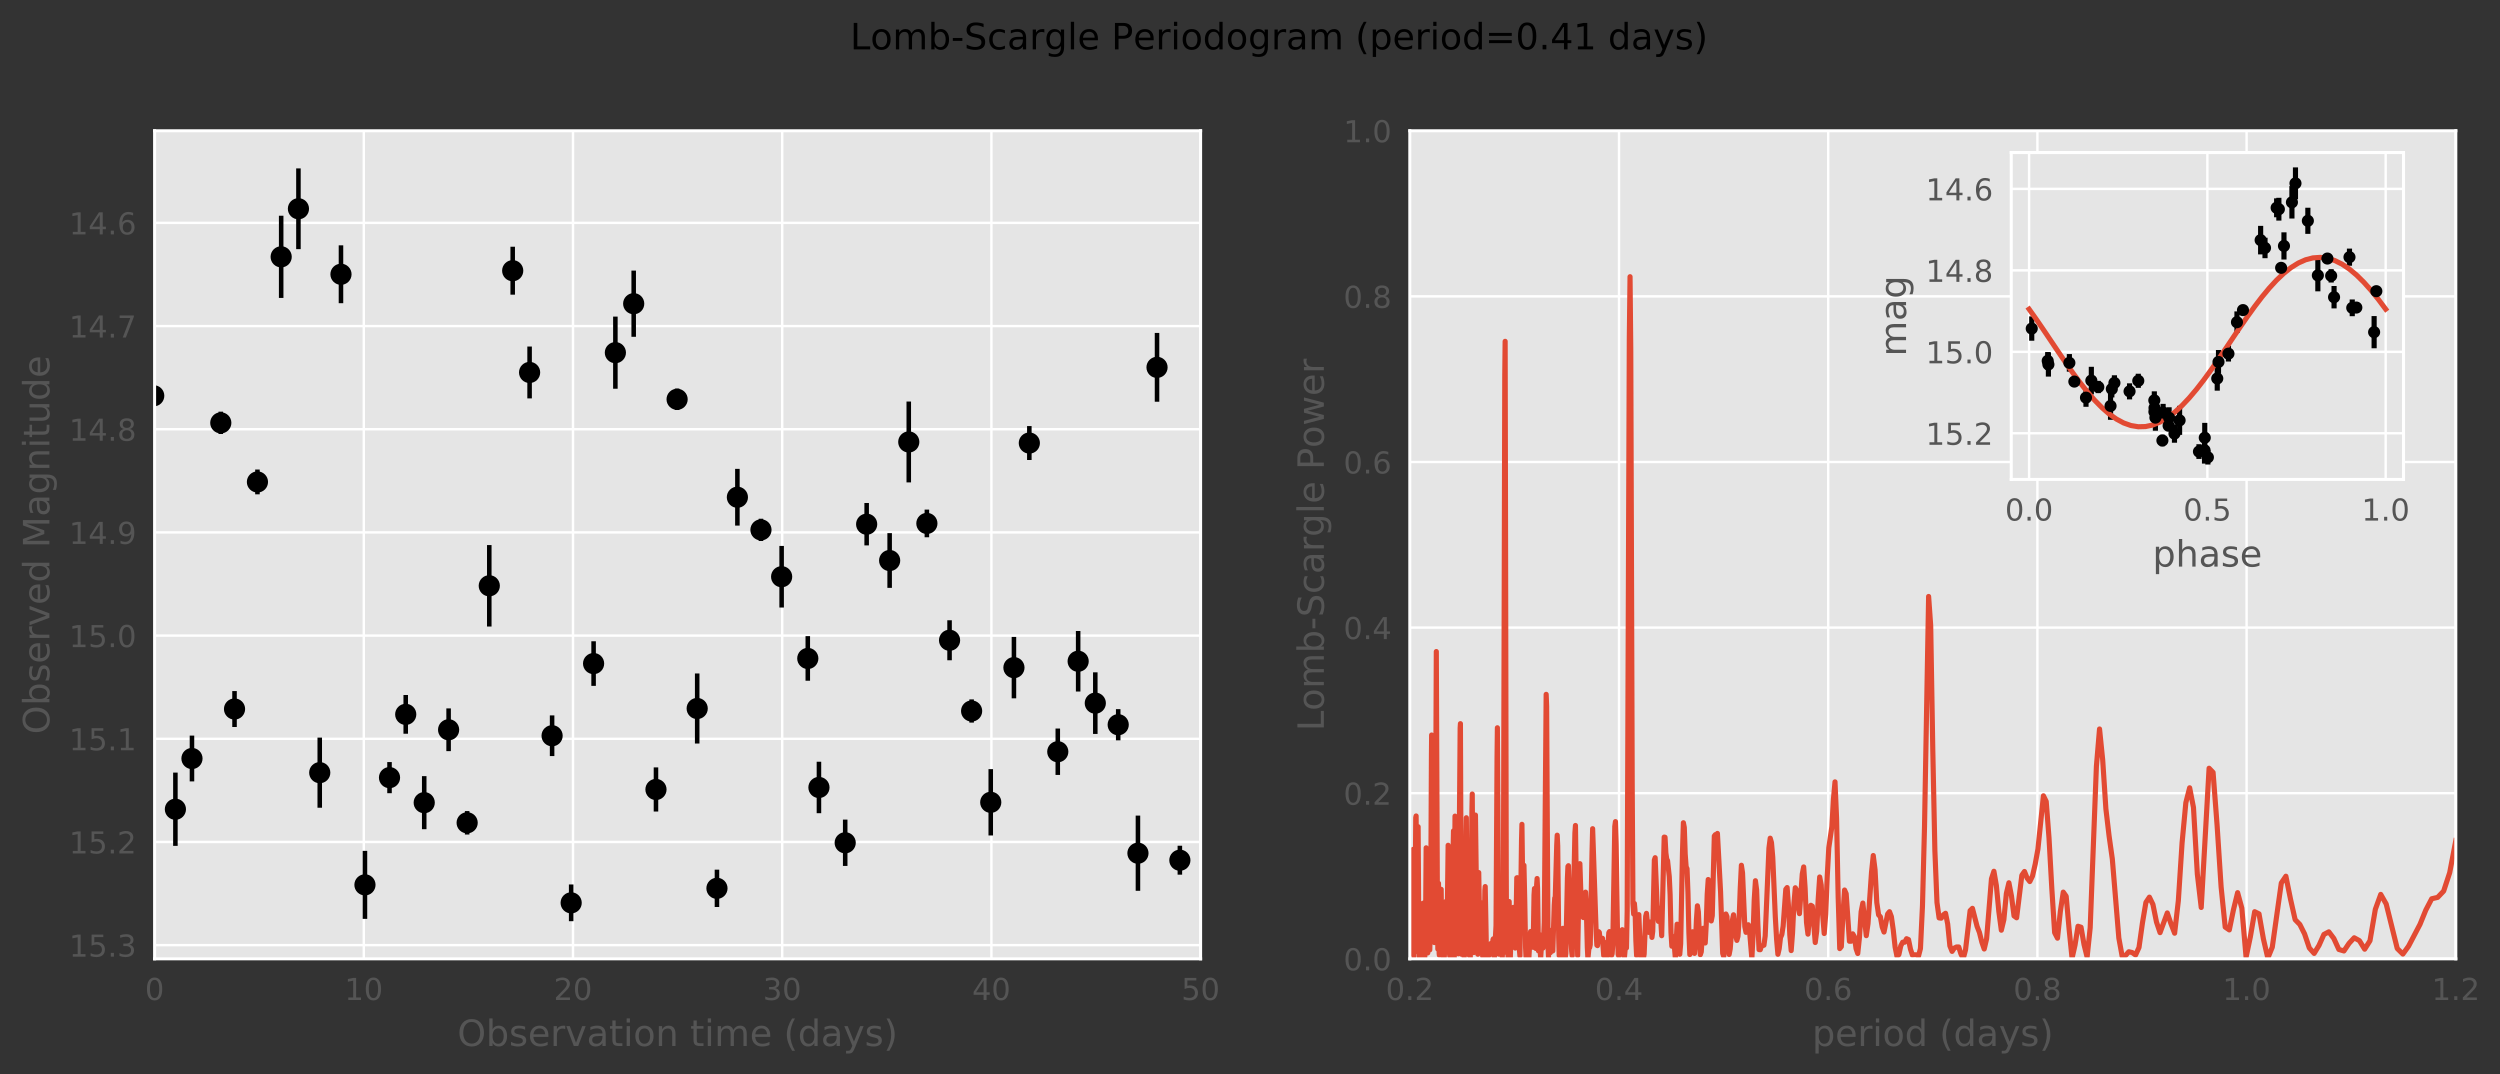 <?xml version="1.0" encoding="utf-8" standalone="no"?>
<!DOCTYPE svg PUBLIC "-//W3C//DTD SVG 1.1//EN"
  "http://www.w3.org/Graphics/SVG/1.1/DTD/svg11.dtd">
<!-- Created with matplotlib (http://matplotlib.org/) -->
<svg height="355pt" version="1.1" viewBox="0 0 826 355" width="826pt" xmlns="http://www.w3.org/2000/svg" xmlns:xlink="http://www.w3.org/1999/xlink">
 <rect x="0" y="0" width="826" height="355" fill="#333333" stroke="none"/>
 <defs>
  <style type="text/css">
*{stroke-linecap:butt;stroke-linejoin:round;}
  </style>
 </defs>
 <g id="figure_1">
  <g id="patch_1">
   <path d="M 0 355.292 
L 826.551 355.292 
L 826.551 0 
L 0 0 
z
" style="fill:none;"/>
  </g>
  <g id="axes_1">
   <g id="patch_2">
    <path d="M 51.079 316.8 
L 396.679 316.8 
L 396.679 43.2 
L 51.079 43.2 
z
" style="fill:#e5e5e5;"/>
   </g>
   <g id="matplotlib.axis_1">
    <g id="xtick_1">
     <g id="line2d_1">
      <path clip-path="url(#pa07c381fce)" d="M 51.079 316.8 
L 51.079 43.2 
" style="fill:none;stroke:#ffffff;stroke-linecap:square;stroke-width:0.8;"/>
     </g>
     <g id="line2d_2"/>
     <g id="text_1">
      <!-- 0 -->
      <defs>
       <path d="M 31.781 66.406 
Q 24.172 66.406 20.328 58.906 
Q 16.5 51.422 16.5 36.375 
Q 16.5 21.391 20.328 13.891 
Q 24.172 6.391 31.781 6.391 
Q 39.453 6.391 43.281 13.891 
Q 47.125 21.391 47.125 36.375 
Q 47.125 51.422 43.281 58.906 
Q 39.453 66.406 31.781 66.406 
M 31.781 74.219 
Q 44.047 74.219 50.516 64.516 
Q 56.984 54.828 56.984 36.375 
Q 56.984 17.969 50.516 8.266 
Q 44.047 -1.422 31.781 -1.422 
Q 19.531 -1.422 13.062 8.266 
Q 6.594 17.969 6.594 36.375 
Q 6.594 54.828 13.062 64.516 
Q 19.531 74.219 31.781 74.219 
" id="DejaVuSans-30"/>
      </defs>
      <g style="fill:#555555;" transform="translate(47.898 330.398)scale(0.1 -0.1)">
       <use xlink:href="#DejaVuSans-30"/>
      </g>
     </g>
    </g>
    <g id="xtick_2">
     <g id="line2d_3">
      <path clip-path="url(#pa07c381fce)" d="M 120.199 316.8 
L 120.199 43.2 
" style="fill:none;stroke:#ffffff;stroke-linecap:square;stroke-width:0.8;"/>
     </g>
     <g id="line2d_4"/>
     <g id="text_2">
      <!-- 10 -->
      <defs>
       <path d="M 12.406 8.297 
L 28.516 8.297 
L 28.516 63.922 
L 10.984 60.406 
L 10.984 69.391 
L 28.422 72.906 
L 38.281 72.906 
L 38.281 8.297 
L 54.391 8.297 
L 54.391 0 
L 12.406 0 
z
" id="DejaVuSans-31"/>
      </defs>
      <g style="fill:#555555;" transform="translate(113.837 330.398)scale(0.1 -0.1)">
       <use xlink:href="#DejaVuSans-31"/>
       <use x="63.623" xlink:href="#DejaVuSans-30"/>
      </g>
     </g>
    </g>
    <g id="xtick_3">
     <g id="line2d_5">
      <path clip-path="url(#pa07c381fce)" d="M 189.319 316.8 
L 189.319 43.2 
" style="fill:none;stroke:#ffffff;stroke-linecap:square;stroke-width:0.8;"/>
     </g>
     <g id="line2d_6"/>
     <g id="text_3">
      <!-- 20 -->
      <defs>
       <path d="M 19.188 8.297 
L 53.609 8.297 
L 53.609 0 
L 7.328 0 
L 7.328 8.297 
Q 12.938 14.109 22.625 23.891 
Q 32.328 33.688 34.812 36.531 
Q 39.547 41.844 41.422 45.531 
Q 43.312 49.219 43.312 52.781 
Q 43.312 58.594 39.234 62.25 
Q 35.156 65.922 28.609 65.922 
Q 23.969 65.922 18.812 64.312 
Q 13.672 62.703 7.812 59.422 
L 7.812 69.391 
Q 13.766 71.781 18.938 73 
Q 24.125 74.219 28.422 74.219 
Q 39.75 74.219 46.484 68.547 
Q 53.219 62.891 53.219 53.422 
Q 53.219 48.922 51.531 44.891 
Q 49.859 40.875 45.406 35.406 
Q 44.188 33.984 37.641 27.219 
Q 31.109 20.453 19.188 8.297 
" id="DejaVuSans-32"/>
      </defs>
      <g style="fill:#555555;" transform="translate(182.957 330.398)scale(0.1 -0.1)">
       <use xlink:href="#DejaVuSans-32"/>
       <use x="63.623" xlink:href="#DejaVuSans-30"/>
      </g>
     </g>
    </g>
    <g id="xtick_4">
     <g id="line2d_7">
      <path clip-path="url(#pa07c381fce)" d="M 258.439 316.8 
L 258.439 43.2 
" style="fill:none;stroke:#ffffff;stroke-linecap:square;stroke-width:0.8;"/>
     </g>
     <g id="line2d_8"/>
     <g id="text_4">
      <!-- 30 -->
      <defs>
       <path d="M 40.578 39.312 
Q 47.656 37.797 51.625 33 
Q 55.609 28.219 55.609 21.188 
Q 55.609 10.406 48.188 4.484 
Q 40.766 -1.422 27.094 -1.422 
Q 22.516 -1.422 17.656 -0.516 
Q 12.797 0.391 7.625 2.203 
L 7.625 11.719 
Q 11.719 9.328 16.594 8.109 
Q 21.484 6.891 26.812 6.891 
Q 36.078 6.891 40.938 10.547 
Q 45.797 14.203 45.797 21.188 
Q 45.797 27.641 41.281 31.266 
Q 36.766 34.906 28.719 34.906 
L 20.219 34.906 
L 20.219 43.016 
L 29.109 43.016 
Q 36.375 43.016 40.234 45.922 
Q 44.094 48.828 44.094 54.297 
Q 44.094 59.906 40.109 62.906 
Q 36.141 65.922 28.719 65.922 
Q 24.656 65.922 20.016 65.031 
Q 15.375 64.156 9.812 62.312 
L 9.812 71.094 
Q 15.438 72.656 20.344 73.438 
Q 25.25 74.219 29.594 74.219 
Q 40.828 74.219 47.359 69.109 
Q 53.906 64.016 53.906 55.328 
Q 53.906 49.266 50.438 45.094 
Q 46.969 40.922 40.578 39.312 
" id="DejaVuSans-33"/>
      </defs>
      <g style="fill:#555555;" transform="translate(252.077 330.398)scale(0.1 -0.1)">
       <use xlink:href="#DejaVuSans-33"/>
       <use x="63.623" xlink:href="#DejaVuSans-30"/>
      </g>
     </g>
    </g>
    <g id="xtick_5">
     <g id="line2d_9">
      <path clip-path="url(#pa07c381fce)" d="M 327.559 316.8 
L 327.559 43.2 
" style="fill:none;stroke:#ffffff;stroke-linecap:square;stroke-width:0.8;"/>
     </g>
     <g id="line2d_10"/>
     <g id="text_5">
      <!-- 40 -->
      <defs>
       <path d="M 37.797 64.312 
L 12.891 25.391 
L 37.797 25.391 
z
M 35.203 72.906 
L 47.609 72.906 
L 47.609 25.391 
L 58.016 25.391 
L 58.016 17.188 
L 47.609 17.188 
L 47.609 0 
L 37.797 0 
L 37.797 17.188 
L 4.891 17.188 
L 4.891 26.703 
z
" id="DejaVuSans-34"/>
      </defs>
      <g style="fill:#555555;" transform="translate(321.197 330.398)scale(0.1 -0.1)">
       <use xlink:href="#DejaVuSans-34"/>
       <use x="63.623" xlink:href="#DejaVuSans-30"/>
      </g>
     </g>
    </g>
    <g id="xtick_6">
     <g id="line2d_11">
      <path clip-path="url(#pa07c381fce)" d="M 396.679 316.8 
L 396.679 43.2 
" style="fill:none;stroke:#ffffff;stroke-linecap:square;stroke-width:0.8;"/>
     </g>
     <g id="line2d_12"/>
     <g id="text_6">
      <!-- 50 -->
      <defs>
       <path d="M 10.797 72.906 
L 49.516 72.906 
L 49.516 64.594 
L 19.828 64.594 
L 19.828 46.734 
Q 21.969 47.469 24.109 47.828 
Q 26.266 48.188 28.422 48.188 
Q 40.625 48.188 47.75 41.5 
Q 54.891 34.812 54.891 23.391 
Q 54.891 11.625 47.562 5.094 
Q 40.234 -1.422 26.906 -1.422 
Q 22.312 -1.422 17.547 -0.641 
Q 12.797 0.141 7.719 1.703 
L 7.719 11.625 
Q 12.109 9.234 16.797 8.062 
Q 21.484 6.891 26.703 6.891 
Q 35.156 6.891 40.078 11.328 
Q 45.016 15.766 45.016 23.391 
Q 45.016 31 40.078 35.438 
Q 35.156 39.891 26.703 39.891 
Q 22.75 39.891 18.812 39.016 
Q 14.891 38.141 10.797 36.281 
z
" id="DejaVuSans-35"/>
      </defs>
      <g style="fill:#555555;" transform="translate(390.317 330.398)scale(0.1 -0.1)">
       <use xlink:href="#DejaVuSans-35"/>
       <use x="63.623" xlink:href="#DejaVuSans-30"/>
      </g>
     </g>
    </g>
    <g id="text_7">
     <!-- Observation time (days) -->
     <defs>
      <path d="M 39.406 66.219 
Q 28.656 66.219 22.328 58.203 
Q 16.016 50.203 16.016 36.375 
Q 16.016 22.609 22.328 14.594 
Q 28.656 6.594 39.406 6.594 
Q 50.141 6.594 56.422 14.594 
Q 62.703 22.609 62.703 36.375 
Q 62.703 50.203 56.422 58.203 
Q 50.141 66.219 39.406 66.219 
M 39.406 74.219 
Q 54.734 74.219 63.906 63.938 
Q 73.094 53.656 73.094 36.375 
Q 73.094 19.141 63.906 8.859 
Q 54.734 -1.422 39.406 -1.422 
Q 24.031 -1.422 14.812 8.828 
Q 5.609 19.094 5.609 36.375 
Q 5.609 53.656 14.812 63.938 
Q 24.031 74.219 39.406 74.219 
" id="DejaVuSans-4f"/>
      <path d="M 48.688 27.297 
Q 48.688 37.203 44.609 42.844 
Q 40.531 48.484 33.406 48.484 
Q 26.266 48.484 22.188 42.844 
Q 18.109 37.203 18.109 27.297 
Q 18.109 17.391 22.188 11.75 
Q 26.266 6.109 33.406 6.109 
Q 40.531 6.109 44.609 11.75 
Q 48.688 17.391 48.688 27.297 
M 18.109 46.391 
Q 20.953 51.266 25.266 53.625 
Q 29.594 56 35.594 56 
Q 45.562 56 51.781 48.094 
Q 58.016 40.188 58.016 27.297 
Q 58.016 14.406 51.781 6.484 
Q 45.562 -1.422 35.594 -1.422 
Q 29.594 -1.422 25.266 0.953 
Q 20.953 3.328 18.109 8.203 
L 18.109 0 
L 9.078 0 
L 9.078 75.984 
L 18.109 75.984 
z
" id="DejaVuSans-62"/>
      <path d="M 44.281 53.078 
L 44.281 44.578 
Q 40.484 46.531 36.375 47.5 
Q 32.281 48.484 27.875 48.484 
Q 21.188 48.484 17.844 46.438 
Q 14.5 44.391 14.5 40.281 
Q 14.5 37.156 16.891 35.375 
Q 19.281 33.594 26.516 31.984 
L 29.594 31.297 
Q 39.156 29.25 43.188 25.516 
Q 47.219 21.781 47.219 15.094 
Q 47.219 7.469 41.188 3.016 
Q 35.156 -1.422 24.609 -1.422 
Q 20.219 -1.422 15.453 -0.562 
Q 10.688 0.297 5.422 2 
L 5.422 11.281 
Q 10.406 8.688 15.234 7.391 
Q 20.062 6.109 24.812 6.109 
Q 31.156 6.109 34.562 8.281 
Q 37.984 10.453 37.984 14.406 
Q 37.984 18.062 35.516 20.016 
Q 33.062 21.969 24.703 23.781 
L 21.578 24.516 
Q 13.234 26.266 9.516 29.906 
Q 5.812 33.547 5.812 39.891 
Q 5.812 47.609 11.281 51.797 
Q 16.75 56 26.812 56 
Q 31.781 56 36.172 55.266 
Q 40.578 54.547 44.281 53.078 
" id="DejaVuSans-73"/>
      <path d="M 56.203 29.594 
L 56.203 25.203 
L 14.891 25.203 
Q 15.484 15.922 20.484 11.062 
Q 25.484 6.203 34.422 6.203 
Q 39.594 6.203 44.453 7.469 
Q 49.312 8.734 54.109 11.281 
L 54.109 2.781 
Q 49.266 0.734 44.188 -0.344 
Q 39.109 -1.422 33.891 -1.422 
Q 20.797 -1.422 13.156 6.188 
Q 5.516 13.812 5.516 26.812 
Q 5.516 40.234 12.766 48.109 
Q 20.016 56 32.328 56 
Q 43.359 56 49.781 48.891 
Q 56.203 41.797 56.203 29.594 
M 47.219 32.234 
Q 47.125 39.594 43.094 43.984 
Q 39.062 48.391 32.422 48.391 
Q 24.906 48.391 20.391 44.141 
Q 15.875 39.891 15.188 32.172 
z
" id="DejaVuSans-65"/>
      <path d="M 41.109 46.297 
Q 39.594 47.172 37.812 47.578 
Q 36.031 48 33.891 48 
Q 26.266 48 22.188 43.047 
Q 18.109 38.094 18.109 28.812 
L 18.109 0 
L 9.078 0 
L 9.078 54.688 
L 18.109 54.688 
L 18.109 46.188 
Q 20.953 51.172 25.484 53.578 
Q 30.031 56 36.531 56 
Q 37.453 56 38.578 55.875 
Q 39.703 55.766 41.062 55.516 
z
" id="DejaVuSans-72"/>
      <path d="M 2.984 54.688 
L 12.5 54.688 
L 29.594 8.797 
L 46.688 54.688 
L 56.203 54.688 
L 35.688 0 
L 23.484 0 
z
" id="DejaVuSans-76"/>
      <path d="M 34.281 27.484 
Q 23.391 27.484 19.188 25 
Q 14.984 22.516 14.984 16.5 
Q 14.984 11.719 18.141 8.906 
Q 21.297 6.109 26.703 6.109 
Q 34.188 6.109 38.703 11.406 
Q 43.219 16.703 43.219 25.484 
L 43.219 27.484 
z
M 52.203 31.203 
L 52.203 0 
L 43.219 0 
L 43.219 8.297 
Q 40.141 3.328 35.547 0.953 
Q 30.953 -1.422 24.312 -1.422 
Q 15.922 -1.422 10.953 3.297 
Q 6 8.016 6 15.922 
Q 6 25.141 12.172 29.828 
Q 18.359 34.516 30.609 34.516 
L 43.219 34.516 
L 43.219 35.406 
Q 43.219 41.609 39.141 45 
Q 35.062 48.391 27.688 48.391 
Q 23 48.391 18.547 47.266 
Q 14.109 46.141 10.016 43.891 
L 10.016 52.203 
Q 14.938 54.109 19.578 55.047 
Q 24.219 56 28.609 56 
Q 40.484 56 46.344 49.844 
Q 52.203 43.703 52.203 31.203 
" id="DejaVuSans-61"/>
      <path d="M 18.312 70.219 
L 18.312 54.688 
L 36.812 54.688 
L 36.812 47.703 
L 18.312 47.703 
L 18.312 18.016 
Q 18.312 11.328 20.141 9.422 
Q 21.969 7.516 27.594 7.516 
L 36.812 7.516 
L 36.812 0 
L 27.594 0 
Q 17.188 0 13.234 3.875 
Q 9.281 7.766 9.281 18.016 
L 9.281 47.703 
L 2.688 47.703 
L 2.688 54.688 
L 9.281 54.688 
L 9.281 70.219 
z
" id="DejaVuSans-74"/>
      <path d="M 9.422 54.688 
L 18.406 54.688 
L 18.406 0 
L 9.422 0 
z
M 9.422 75.984 
L 18.406 75.984 
L 18.406 64.594 
L 9.422 64.594 
z
" id="DejaVuSans-69"/>
      <path d="M 30.609 48.391 
Q 23.391 48.391 19.188 42.75 
Q 14.984 37.109 14.984 27.297 
Q 14.984 17.484 19.156 11.844 
Q 23.344 6.203 30.609 6.203 
Q 37.797 6.203 41.984 11.859 
Q 46.188 17.531 46.188 27.297 
Q 46.188 37.016 41.984 42.703 
Q 37.797 48.391 30.609 48.391 
M 30.609 56 
Q 42.328 56 49.016 48.375 
Q 55.719 40.766 55.719 27.297 
Q 55.719 13.875 49.016 6.219 
Q 42.328 -1.422 30.609 -1.422 
Q 18.844 -1.422 12.172 6.219 
Q 5.516 13.875 5.516 27.297 
Q 5.516 40.766 12.172 48.375 
Q 18.844 56 30.609 56 
" id="DejaVuSans-6f"/>
      <path d="M 54.891 33.016 
L 54.891 0 
L 45.906 0 
L 45.906 32.719 
Q 45.906 40.484 42.875 44.328 
Q 39.844 48.188 33.797 48.188 
Q 26.516 48.188 22.312 43.547 
Q 18.109 38.922 18.109 30.906 
L 18.109 0 
L 9.078 0 
L 9.078 54.688 
L 18.109 54.688 
L 18.109 46.188 
Q 21.344 51.125 25.703 53.562 
Q 30.078 56 35.797 56 
Q 45.219 56 50.047 50.172 
Q 54.891 44.344 54.891 33.016 
" id="DejaVuSans-6e"/>
      <path id="DejaVuSans-20"/>
      <path d="M 52 44.188 
Q 55.375 50.25 60.062 53.125 
Q 64.75 56 71.094 56 
Q 79.641 56 84.281 50.016 
Q 88.922 44.047 88.922 33.016 
L 88.922 0 
L 79.891 0 
L 79.891 32.719 
Q 79.891 40.578 77.094 44.375 
Q 74.312 48.188 68.609 48.188 
Q 61.625 48.188 57.562 43.547 
Q 53.516 38.922 53.516 30.906 
L 53.516 0 
L 44.484 0 
L 44.484 32.719 
Q 44.484 40.625 41.703 44.406 
Q 38.922 48.188 33.109 48.188 
Q 26.219 48.188 22.156 43.531 
Q 18.109 38.875 18.109 30.906 
L 18.109 0 
L 9.078 0 
L 9.078 54.688 
L 18.109 54.688 
L 18.109 46.188 
Q 21.188 51.219 25.484 53.609 
Q 29.781 56 35.688 56 
Q 41.656 56 45.828 52.969 
Q 50 49.953 52 44.188 
" id="DejaVuSans-6d"/>
      <path d="M 31 75.875 
Q 24.469 64.656 21.281 53.656 
Q 18.109 42.672 18.109 31.391 
Q 18.109 20.125 21.312 9.062 
Q 24.516 -2 31 -13.188 
L 23.188 -13.188 
Q 15.875 -1.703 12.234 9.375 
Q 8.594 20.453 8.594 31.391 
Q 8.594 42.281 12.203 53.312 
Q 15.828 64.359 23.188 75.875 
z
" id="DejaVuSans-28"/>
      <path d="M 45.406 46.391 
L 45.406 75.984 
L 54.391 75.984 
L 54.391 0 
L 45.406 0 
L 45.406 8.203 
Q 42.578 3.328 38.25 0.953 
Q 33.938 -1.422 27.875 -1.422 
Q 17.969 -1.422 11.734 6.484 
Q 5.516 14.406 5.516 27.297 
Q 5.516 40.188 11.734 48.094 
Q 17.969 56 27.875 56 
Q 33.938 56 38.25 53.625 
Q 42.578 51.266 45.406 46.391 
M 14.797 27.297 
Q 14.797 17.391 18.875 11.75 
Q 22.953 6.109 30.078 6.109 
Q 37.203 6.109 41.297 11.75 
Q 45.406 17.391 45.406 27.297 
Q 45.406 37.203 41.297 42.844 
Q 37.203 48.484 30.078 48.484 
Q 22.953 48.484 18.875 42.844 
Q 14.797 37.203 14.797 27.297 
" id="DejaVuSans-64"/>
      <path d="M 32.172 -5.078 
Q 28.375 -14.844 24.75 -17.812 
Q 21.141 -20.797 15.094 -20.797 
L 7.906 -20.797 
L 7.906 -13.281 
L 13.188 -13.281 
Q 16.891 -13.281 18.938 -11.516 
Q 21 -9.766 23.484 -3.219 
L 25.094 0.875 
L 2.984 54.688 
L 12.5 54.688 
L 29.594 11.922 
L 46.688 54.688 
L 56.203 54.688 
z
" id="DejaVuSans-79"/>
      <path d="M 8.016 75.875 
L 15.828 75.875 
Q 23.141 64.359 26.781 53.312 
Q 30.422 42.281 30.422 31.391 
Q 30.422 20.453 26.781 9.375 
Q 23.141 -1.703 15.828 -13.188 
L 8.016 -13.188 
Q 14.5 -2 17.703 9.062 
Q 20.906 20.125 20.906 31.391 
Q 20.906 42.672 17.703 53.656 
Q 14.5 64.656 8.016 75.875 
" id="DejaVuSans-29"/>
     </defs>
     <g style="fill:#555555;" transform="translate(151.128 345.596)scale(0.12 -0.12)">
      <use xlink:href="#DejaVuSans-4f"/>
      <use x="78.711" xlink:href="#DejaVuSans-62"/>
      <use x="142.188" xlink:href="#DejaVuSans-73"/>
      <use x="194.287" xlink:href="#DejaVuSans-65"/>
      <use x="255.811" xlink:href="#DejaVuSans-72"/>
      <use x="296.924" xlink:href="#DejaVuSans-76"/>
      <use x="356.104" xlink:href="#DejaVuSans-61"/>
      <use x="417.383" xlink:href="#DejaVuSans-74"/>
      <use x="456.592" xlink:href="#DejaVuSans-69"/>
      <use x="484.375" xlink:href="#DejaVuSans-6f"/>
      <use x="545.557" xlink:href="#DejaVuSans-6e"/>
      <use x="608.936" xlink:href="#DejaVuSans-20"/>
      <use x="640.723" xlink:href="#DejaVuSans-74"/>
      <use x="679.932" xlink:href="#DejaVuSans-69"/>
      <use x="707.715" xlink:href="#DejaVuSans-6d"/>
      <use x="805.127" xlink:href="#DejaVuSans-65"/>
      <use x="866.65" xlink:href="#DejaVuSans-20"/>
      <use x="898.438" xlink:href="#DejaVuSans-28"/>
      <use x="937.451" xlink:href="#DejaVuSans-64"/>
      <use x="1000.928" xlink:href="#DejaVuSans-61"/>
      <use x="1062.207" xlink:href="#DejaVuSans-79"/>
      <use x="1121.387" xlink:href="#DejaVuSans-73"/>
      <use x="1173.486" xlink:href="#DejaVuSans-29"/>
     </g>
    </g>
   </g>
   <g id="matplotlib.axis_2">
    <g id="ytick_1">
     <g id="line2d_13">
      <path clip-path="url(#pa07c381fce)" d="M 51.079 73.64 
L 396.679 73.64 
" style="fill:none;stroke:#ffffff;stroke-linecap:square;stroke-width:0.8;"/>
     </g>
     <g id="line2d_14"/>
     <g id="text_8">
      <!-- 14.6 -->
      <defs>
       <path d="M 10.688 12.406 
L 21 12.406 
L 21 0 
L 10.688 0 
z
" id="DejaVuSans-2e"/>
       <path d="M 33.016 40.375 
Q 26.375 40.375 22.484 35.828 
Q 18.609 31.297 18.609 23.391 
Q 18.609 15.531 22.484 10.953 
Q 26.375 6.391 33.016 6.391 
Q 39.656 6.391 43.531 10.953 
Q 47.406 15.531 47.406 23.391 
Q 47.406 31.297 43.531 35.828 
Q 39.656 40.375 33.016 40.375 
M 52.594 71.297 
L 52.594 62.312 
Q 48.875 64.062 45.094 64.984 
Q 41.312 65.922 37.594 65.922 
Q 27.828 65.922 22.672 59.328 
Q 17.531 52.734 16.797 39.406 
Q 19.672 43.656 24.016 45.922 
Q 28.375 48.188 33.594 48.188 
Q 44.578 48.188 50.953 41.516 
Q 57.328 34.859 57.328 23.391 
Q 57.328 12.156 50.688 5.359 
Q 44.047 -1.422 33.016 -1.422 
Q 20.359 -1.422 13.672 8.266 
Q 6.984 17.969 6.984 36.375 
Q 6.984 53.656 15.188 63.938 
Q 23.391 74.219 37.203 74.219 
Q 40.922 74.219 44.703 73.484 
Q 48.484 72.75 52.594 71.297 
" id="DejaVuSans-36"/>
      </defs>
      <g style="fill:#555555;" transform="translate(22.814 77.439)scale(0.1 -0.1)">
       <use xlink:href="#DejaVuSans-31"/>
       <use x="63.623" xlink:href="#DejaVuSans-34"/>
       <use x="127.246" xlink:href="#DejaVuSans-2e"/>
       <use x="159.033" xlink:href="#DejaVuSans-36"/>
      </g>
     </g>
    </g>
    <g id="ytick_2">
     <g id="line2d_15">
      <path clip-path="url(#pa07c381fce)" d="M 51.079 107.731 
L 396.679 107.731 
" style="fill:none;stroke:#ffffff;stroke-linecap:square;stroke-width:0.8;"/>
     </g>
     <g id="line2d_16"/>
     <g id="text_9">
      <!-- 14.7 -->
      <defs>
       <path d="M 8.203 72.906 
L 55.078 72.906 
L 55.078 68.703 
L 28.609 0 
L 18.312 0 
L 43.219 64.594 
L 8.203 64.594 
z
" id="DejaVuSans-37"/>
      </defs>
      <g style="fill:#555555;" transform="translate(22.814 111.53)scale(0.1 -0.1)">
       <use xlink:href="#DejaVuSans-31"/>
       <use x="63.623" xlink:href="#DejaVuSans-34"/>
       <use x="127.246" xlink:href="#DejaVuSans-2e"/>
       <use x="159.033" xlink:href="#DejaVuSans-37"/>
      </g>
     </g>
    </g>
    <g id="ytick_3">
     <g id="line2d_17">
      <path clip-path="url(#pa07c381fce)" d="M 51.079 141.821 
L 396.679 141.821 
" style="fill:none;stroke:#ffffff;stroke-linecap:square;stroke-width:0.8;"/>
     </g>
     <g id="line2d_18"/>
     <g id="text_10">
      <!-- 14.8 -->
      <defs>
       <path d="M 31.781 34.625 
Q 24.75 34.625 20.719 30.859 
Q 16.703 27.094 16.703 20.516 
Q 16.703 13.922 20.719 10.156 
Q 24.75 6.391 31.781 6.391 
Q 38.812 6.391 42.859 10.172 
Q 46.922 13.969 46.922 20.516 
Q 46.922 27.094 42.891 30.859 
Q 38.875 34.625 31.781 34.625 
M 21.922 38.812 
Q 15.578 40.375 12.031 44.719 
Q 8.5 49.078 8.5 55.328 
Q 8.5 64.062 14.719 69.141 
Q 20.953 74.219 31.781 74.219 
Q 42.672 74.219 48.875 69.141 
Q 55.078 64.062 55.078 55.328 
Q 55.078 49.078 51.531 44.719 
Q 48 40.375 41.703 38.812 
Q 48.828 37.156 52.797 32.312 
Q 56.781 27.484 56.781 20.516 
Q 56.781 9.906 50.312 4.234 
Q 43.844 -1.422 31.781 -1.422 
Q 19.734 -1.422 13.25 4.234 
Q 6.781 9.906 6.781 20.516 
Q 6.781 27.484 10.781 32.312 
Q 14.797 37.156 21.922 38.812 
M 18.312 54.391 
Q 18.312 48.734 21.844 45.562 
Q 25.391 42.391 31.781 42.391 
Q 38.141 42.391 41.719 45.562 
Q 45.312 48.734 45.312 54.391 
Q 45.312 60.062 41.719 63.234 
Q 38.141 66.406 31.781 66.406 
Q 25.391 66.406 21.844 63.234 
Q 18.312 60.062 18.312 54.391 
" id="DejaVuSans-38"/>
      </defs>
      <g style="fill:#555555;" transform="translate(22.814 145.621)scale(0.1 -0.1)">
       <use xlink:href="#DejaVuSans-31"/>
       <use x="63.623" xlink:href="#DejaVuSans-34"/>
       <use x="127.246" xlink:href="#DejaVuSans-2e"/>
       <use x="159.033" xlink:href="#DejaVuSans-38"/>
      </g>
     </g>
    </g>
    <g id="ytick_4">
     <g id="line2d_19">
      <path clip-path="url(#pa07c381fce)" d="M 51.079 175.912 
L 396.679 175.912 
" style="fill:none;stroke:#ffffff;stroke-linecap:square;stroke-width:0.8;"/>
     </g>
     <g id="line2d_20"/>
     <g id="text_11">
      <!-- 14.9 -->
      <defs>
       <path d="M 10.984 1.516 
L 10.984 10.5 
Q 14.703 8.734 18.5 7.812 
Q 22.312 6.891 25.984 6.891 
Q 35.75 6.891 40.891 13.453 
Q 46.047 20.016 46.781 33.406 
Q 43.953 29.203 39.594 26.953 
Q 35.25 24.703 29.984 24.703 
Q 19.047 24.703 12.672 31.312 
Q 6.297 37.938 6.297 49.422 
Q 6.297 60.641 12.938 67.422 
Q 19.578 74.219 30.609 74.219 
Q 43.266 74.219 49.922 64.516 
Q 56.594 54.828 56.594 36.375 
Q 56.594 19.141 48.406 8.859 
Q 40.234 -1.422 26.422 -1.422 
Q 22.703 -1.422 18.891 -0.688 
Q 15.094 0.047 10.984 1.516 
M 30.609 32.422 
Q 37.25 32.422 41.125 36.953 
Q 45.016 41.5 45.016 49.422 
Q 45.016 57.281 41.125 61.844 
Q 37.25 66.406 30.609 66.406 
Q 23.969 66.406 20.094 61.844 
Q 16.219 57.281 16.219 49.422 
Q 16.219 41.5 20.094 36.953 
Q 23.969 32.422 30.609 32.422 
" id="DejaVuSans-39"/>
      </defs>
      <g style="fill:#555555;" transform="translate(22.814 179.711)scale(0.1 -0.1)">
       <use xlink:href="#DejaVuSans-31"/>
       <use x="63.623" xlink:href="#DejaVuSans-34"/>
       <use x="127.246" xlink:href="#DejaVuSans-2e"/>
       <use x="159.033" xlink:href="#DejaVuSans-39"/>
      </g>
     </g>
    </g>
    <g id="ytick_5">
     <g id="line2d_21">
      <path clip-path="url(#pa07c381fce)" d="M 51.079 210.003 
L 396.679 210.003 
" style="fill:none;stroke:#ffffff;stroke-linecap:square;stroke-width:0.8;"/>
     </g>
     <g id="line2d_22"/>
     <g id="text_12">
      <!-- 15.0 -->
      <g style="fill:#555555;" transform="translate(22.814 213.802)scale(0.1 -0.1)">
       <use xlink:href="#DejaVuSans-31"/>
       <use x="63.623" xlink:href="#DejaVuSans-35"/>
       <use x="127.246" xlink:href="#DejaVuSans-2e"/>
       <use x="159.033" xlink:href="#DejaVuSans-30"/>
      </g>
     </g>
    </g>
    <g id="ytick_6">
     <g id="line2d_23">
      <path clip-path="url(#pa07c381fce)" d="M 51.079 244.093 
L 396.679 244.093 
" style="fill:none;stroke:#ffffff;stroke-linecap:square;stroke-width:0.8;"/>
     </g>
     <g id="line2d_24"/>
     <g id="text_13">
      <!-- 15.1 -->
      <g style="fill:#555555;" transform="translate(22.814 247.893)scale(0.1 -0.1)">
       <use xlink:href="#DejaVuSans-31"/>
       <use x="63.623" xlink:href="#DejaVuSans-35"/>
       <use x="127.246" xlink:href="#DejaVuSans-2e"/>
       <use x="159.033" xlink:href="#DejaVuSans-31"/>
      </g>
     </g>
    </g>
    <g id="ytick_7">
     <g id="line2d_25">
      <path clip-path="url(#pa07c381fce)" d="M 51.079 278.184 
L 396.679 278.184 
" style="fill:none;stroke:#ffffff;stroke-linecap:square;stroke-width:0.8;"/>
     </g>
     <g id="line2d_26"/>
     <g id="text_14">
      <!-- 15.2 -->
      <g style="fill:#555555;" transform="translate(22.814 281.983)scale(0.1 -0.1)">
       <use xlink:href="#DejaVuSans-31"/>
       <use x="63.623" xlink:href="#DejaVuSans-35"/>
       <use x="127.246" xlink:href="#DejaVuSans-2e"/>
       <use x="159.033" xlink:href="#DejaVuSans-32"/>
      </g>
     </g>
    </g>
    <g id="ytick_8">
     <g id="line2d_27">
      <path clip-path="url(#pa07c381fce)" d="M 51.079 312.275 
L 396.679 312.275 
" style="fill:none;stroke:#ffffff;stroke-linecap:square;stroke-width:0.8;"/>
     </g>
     <g id="line2d_28"/>
     <g id="text_15">
      <!-- 15.3 -->
      <g style="fill:#555555;" transform="translate(22.814 316.074)scale(0.1 -0.1)">
       <use xlink:href="#DejaVuSans-31"/>
       <use x="63.623" xlink:href="#DejaVuSans-35"/>
       <use x="127.246" xlink:href="#DejaVuSans-2e"/>
       <use x="159.033" xlink:href="#DejaVuSans-33"/>
      </g>
     </g>
    </g>
    <g id="text_16">
     <!-- Observed Magnitude -->
     <defs>
      <path d="M 9.812 72.906 
L 24.516 72.906 
L 43.109 23.297 
L 61.812 72.906 
L 76.516 72.906 
L 76.516 0 
L 66.891 0 
L 66.891 64.016 
L 48.094 14.016 
L 38.188 14.016 
L 19.391 64.016 
L 19.391 0 
L 9.812 0 
z
" id="DejaVuSans-4d"/>
      <path d="M 45.406 27.984 
Q 45.406 37.75 41.375 43.109 
Q 37.359 48.484 30.078 48.484 
Q 22.859 48.484 18.828 43.109 
Q 14.797 37.75 14.797 27.984 
Q 14.797 18.266 18.828 12.891 
Q 22.859 7.516 30.078 7.516 
Q 37.359 7.516 41.375 12.891 
Q 45.406 18.266 45.406 27.984 
M 54.391 6.781 
Q 54.391 -7.172 48.188 -13.984 
Q 42 -20.797 29.203 -20.797 
Q 24.469 -20.797 20.266 -20.094 
Q 16.062 -19.391 12.109 -17.922 
L 12.109 -9.188 
Q 16.062 -11.328 19.922 -12.344 
Q 23.781 -13.375 27.781 -13.375 
Q 36.625 -13.375 41.016 -8.766 
Q 45.406 -4.156 45.406 5.172 
L 45.406 9.625 
Q 42.625 4.781 38.281 2.391 
Q 33.938 0 27.875 0 
Q 17.828 0 11.672 7.656 
Q 5.516 15.328 5.516 27.984 
Q 5.516 40.672 11.672 48.328 
Q 17.828 56 27.875 56 
Q 33.938 56 38.281 53.609 
Q 42.625 51.219 45.406 46.391 
L 45.406 54.688 
L 54.391 54.688 
z
" id="DejaVuSans-67"/>
      <path d="M 8.5 21.578 
L 8.5 54.688 
L 17.484 54.688 
L 17.484 21.922 
Q 17.484 14.156 20.5 10.266 
Q 23.531 6.391 29.594 6.391 
Q 36.859 6.391 41.078 11.031 
Q 45.312 15.672 45.312 23.688 
L 45.312 54.688 
L 54.297 54.688 
L 54.297 0 
L 45.312 0 
L 45.312 8.406 
Q 42.047 3.422 37.719 1 
Q 33.406 -1.422 27.688 -1.422 
Q 18.266 -1.422 13.375 4.438 
Q 8.5 10.297 8.5 21.578 
M 31.109 56 
z
" id="DejaVuSans-75"/>
     </defs>
     <g style="fill:#555555;" transform="translate(16.318 242.563)rotate(-90)scale(0.12 -0.12)">
      <use xlink:href="#DejaVuSans-4f"/>
      <use x="78.711" xlink:href="#DejaVuSans-62"/>
      <use x="142.188" xlink:href="#DejaVuSans-73"/>
      <use x="194.287" xlink:href="#DejaVuSans-65"/>
      <use x="255.811" xlink:href="#DejaVuSans-72"/>
      <use x="296.924" xlink:href="#DejaVuSans-76"/>
      <use x="356.104" xlink:href="#DejaVuSans-65"/>
      <use x="417.627" xlink:href="#DejaVuSans-64"/>
      <use x="481.104" xlink:href="#DejaVuSans-20"/>
      <use x="512.891" xlink:href="#DejaVuSans-4d"/>
      <use x="599.17" xlink:href="#DejaVuSans-61"/>
      <use x="660.449" xlink:href="#DejaVuSans-67"/>
      <use x="723.926" xlink:href="#DejaVuSans-6e"/>
      <use x="787.305" xlink:href="#DejaVuSans-69"/>
      <use x="815.088" xlink:href="#DejaVuSans-74"/>
      <use x="854.297" xlink:href="#DejaVuSans-75"/>
      <use x="917.676" xlink:href="#DejaVuSans-64"/>
      <use x="981.152" xlink:href="#DejaVuSans-65"/>
     </g>
    </g>
   </g>
   <g id="LineCollection_1">
    <path clip-path="url(#pa07c381fce)" d="M 50.791 123.609 
L 50.791 137.92 
" style="fill:none;stroke:#000000;stroke-width:1.5;"/>
    <path clip-path="url(#pa07c381fce)" d="M 57.952 255.262 
L 57.952 279.484 
" style="fill:none;stroke:#000000;stroke-width:1.5;"/>
    <path clip-path="url(#pa07c381fce)" d="M 63.427 243.047 
L 63.427 258.175 
" style="fill:none;stroke:#000000;stroke-width:1.5;"/>
    <path clip-path="url(#pa07c381fce)" d="M 72.949 136.024 
L 72.949 143.398 
" style="fill:none;stroke:#000000;stroke-width:1.5;"/>
    <path clip-path="url(#pa07c381fce)" d="M 77.488 228.321 
L 77.488 240.195 
" style="fill:none;stroke:#000000;stroke-width:1.5;"/>
    <path clip-path="url(#pa07c381fce)" d="M 85.058 155.145 
L 85.058 163.337 
" style="fill:none;stroke:#000000;stroke-width:1.5;"/>
    <path clip-path="url(#pa07c381fce)" d="M 92.899 71.284 
L 92.899 98.43 
" style="fill:none;stroke:#000000;stroke-width:1.5;"/>
    <path clip-path="url(#pa07c381fce)" d="M 98.603 55.636 
L 98.603 82.307 
" style="fill:none;stroke:#000000;stroke-width:1.5;"/>
    <path clip-path="url(#pa07c381fce)" d="M 105.644 243.693 
L 105.644 266.879 
" style="fill:none;stroke:#000000;stroke-width:1.5;"/>
    <path clip-path="url(#pa07c381fce)" d="M 112.659 81.055 
L 112.659 100.183 
" style="fill:none;stroke:#000000;stroke-width:1.5;"/>
    <path clip-path="url(#pa07c381fce)" d="M 120.581 281.122 
L 120.581 303.587 
" style="fill:none;stroke:#000000;stroke-width:1.5;"/>
    <path clip-path="url(#pa07c381fce)" d="M 128.696 251.788 
L 128.696 262.068 
" style="fill:none;stroke:#000000;stroke-width:1.5;"/>
    <path clip-path="url(#pa07c381fce)" d="M 134.052 229.622 
L 134.052 242.434 
" style="fill:none;stroke:#000000;stroke-width:1.5;"/>
    <path clip-path="url(#pa07c381fce)" d="M 140.163 256.429 
L 140.163 273.966 
" style="fill:none;stroke:#000000;stroke-width:1.5;"/>
    <path clip-path="url(#pa07c381fce)" d="M 148.22 234.064 
L 148.22 248.176 
" style="fill:none;stroke:#000000;stroke-width:1.5;"/>
    <path clip-path="url(#pa07c381fce)" d="M 154.347 267.975 
L 154.347 275.727 
" style="fill:none;stroke:#000000;stroke-width:1.5;"/>
    <path clip-path="url(#pa07c381fce)" d="M 161.658 180.079 
L 161.658 207.007 
" style="fill:none;stroke:#000000;stroke-width:1.5;"/>
    <path clip-path="url(#pa07c381fce)" d="M 169.396 81.515 
L 169.396 97.361 
" style="fill:none;stroke:#000000;stroke-width:1.5;"/>
    <path clip-path="url(#pa07c381fce)" d="M 174.978 114.492 
L 174.978 131.62 
" style="fill:none;stroke:#000000;stroke-width:1.5;"/>
    <path clip-path="url(#pa07c381fce)" d="M 182.414 236.373 
L 182.414 249.809 
" style="fill:none;stroke:#000000;stroke-width:1.5;"/>
    <path clip-path="url(#pa07c381fce)" d="M 188.712 292.233 
L 188.712 304.364 
" style="fill:none;stroke:#000000;stroke-width:1.5;"/>
    <path clip-path="url(#pa07c381fce)" d="M 196.123 211.878 
L 196.123 226.609 
" style="fill:none;stroke:#000000;stroke-width:1.5;"/>
    <path clip-path="url(#pa07c381fce)" d="M 203.321 104.597 
L 203.321 128.433 
" style="fill:none;stroke:#000000;stroke-width:1.5;"/>
    <path clip-path="url(#pa07c381fce)" d="M 209.372 89.398 
L 209.372 111.286 
" style="fill:none;stroke:#000000;stroke-width:1.5;"/>
    <path clip-path="url(#pa07c381fce)" d="M 216.733 253.555 
L 216.733 268.13 
" style="fill:none;stroke:#000000;stroke-width:1.5;"/>
    <path clip-path="url(#pa07c381fce)" d="M 223.716 128.385 
L 223.716 135.47 
" style="fill:none;stroke:#000000;stroke-width:1.5;"/>
    <path clip-path="url(#pa07c381fce)" d="M 230.351 222.523 
L 230.351 245.652 
" style="fill:none;stroke:#000000;stroke-width:1.5;"/>
    <path clip-path="url(#pa07c381fce)" d="M 236.882 287.338 
L 236.882 299.666 
" style="fill:none;stroke:#000000;stroke-width:1.5;"/>
    <path clip-path="url(#pa07c381fce)" d="M 243.633 154.917 
L 243.633 173.654 
" style="fill:none;stroke:#000000;stroke-width:1.5;"/>
    <path clip-path="url(#pa07c381fce)" d="M 251.421 171.399 
L 251.421 178.74 
" style="fill:none;stroke:#000000;stroke-width:1.5;"/>
    <path clip-path="url(#pa07c381fce)" d="M 258.253 180.367 
L 258.253 200.73 
" style="fill:none;stroke:#000000;stroke-width:1.5;"/>
    <path clip-path="url(#pa07c381fce)" d="M 266.894 210.18 
L 266.894 224.924 
" style="fill:none;stroke:#000000;stroke-width:1.5;"/>
    <path clip-path="url(#pa07c381fce)" d="M 270.58 251.688 
L 270.58 268.673 
" style="fill:none;stroke:#000000;stroke-width:1.5;"/>
    <path clip-path="url(#pa07c381fce)" d="M 279.253 270.801 
L 279.253 286.106 
" style="fill:none;stroke:#000000;stroke-width:1.5;"/>
    <path clip-path="url(#pa07c381fce)" d="M 286.343 166.201 
L 286.343 180.196 
" style="fill:none;stroke:#000000;stroke-width:1.5;"/>
    <path clip-path="url(#pa07c381fce)" d="M 293.939 176.154 
L 293.939 194.242 
" style="fill:none;stroke:#000000;stroke-width:1.5;"/>
    <path clip-path="url(#pa07c381fce)" d="M 300.258 132.665 
L 300.258 159.384 
" style="fill:none;stroke:#000000;stroke-width:1.5;"/>
    <path clip-path="url(#pa07c381fce)" d="M 306.24 168.383 
L 306.24 177.508 
" style="fill:none;stroke:#000000;stroke-width:1.5;"/>
    <path clip-path="url(#pa07c381fce)" d="M 313.735 204.929 
L 313.735 218.154 
" style="fill:none;stroke:#000000;stroke-width:1.5;"/>
    <path clip-path="url(#pa07c381fce)" d="M 321.022 231.081 
L 321.022 238.754 
" style="fill:none;stroke:#000000;stroke-width:1.5;"/>
    <path clip-path="url(#pa07c381fce)" d="M 327.343 254.123 
L 327.343 276.045 
" style="fill:none;stroke:#000000;stroke-width:1.5;"/>
    <path clip-path="url(#pa07c381fce)" d="M 335.004 210.453 
L 335.004 230.721 
" style="fill:none;stroke:#000000;stroke-width:1.5;"/>
    <path clip-path="url(#pa07c381fce)" d="M 340.092 140.777 
L 340.092 151.985 
" style="fill:none;stroke:#000000;stroke-width:1.5;"/>
    <path clip-path="url(#pa07c381fce)" d="M 349.492 240.699 
L 349.492 256.041 
" style="fill:none;stroke:#000000;stroke-width:1.5;"/>
    <path clip-path="url(#pa07c381fce)" d="M 356.222 208.484 
L 356.222 228.471 
" style="fill:none;stroke:#000000;stroke-width:1.5;"/>
    <path clip-path="url(#pa07c381fce)" d="M 361.887 222.146 
L 361.887 242.495 
" style="fill:none;stroke:#000000;stroke-width:1.5;"/>
    <path clip-path="url(#pa07c381fce)" d="M 369.454 234.297 
L 369.454 244.602 
" style="fill:none;stroke:#000000;stroke-width:1.5;"/>
    <path clip-path="url(#pa07c381fce)" d="M 375.977 269.476 
L 375.977 294.328 
" style="fill:none;stroke:#000000;stroke-width:1.5;"/>
    <path clip-path="url(#pa07c381fce)" d="M 382.282 110.01 
L 382.282 132.742 
" style="fill:none;stroke:#000000;stroke-width:1.5;"/>
    <path clip-path="url(#pa07c381fce)" d="M 389.828 279.439 
L 389.828 288.997 
" style="fill:none;stroke:#000000;stroke-width:1.5;"/>
   </g>
   <g id="line2d_29">
    <defs>
     <path d="M 0 3 
C 0.796 3 1.559 2.684 2.121 2.121 
C 2.684 1.559 3 0.796 3 0 
C 3 -0.796 2.684 -1.559 2.121 -2.121 
C 1.559 -2.684 0.796 -3 0 -3 
C -0.796 -3 -1.559 -2.684 -2.121 -2.121 
C -2.684 -1.559 -3 -0.796 -3 0 
C -3 0.796 -2.684 1.559 -2.121 2.121 
C -1.559 2.684 -0.796 3 0 3 
z
" id="m5b88ed27f1" style="stroke:#000000;"/>
    </defs>
    <g clip-path="url(#pa07c381fce)">
     <use style="stroke:#000000;" x="50.791" xlink:href="#m5b88ed27f1" y="130.765"/>
     <use style="stroke:#000000;" x="57.952" xlink:href="#m5b88ed27f1" y="267.373"/>
     <use style="stroke:#000000;" x="63.427" xlink:href="#m5b88ed27f1" y="250.611"/>
     <use style="stroke:#000000;" x="72.949" xlink:href="#m5b88ed27f1" y="139.711"/>
     <use style="stroke:#000000;" x="77.488" xlink:href="#m5b88ed27f1" y="234.258"/>
     <use style="stroke:#000000;" x="85.058" xlink:href="#m5b88ed27f1" y="159.241"/>
     <use style="stroke:#000000;" x="92.899" xlink:href="#m5b88ed27f1" y="84.857"/>
     <use style="stroke:#000000;" x="98.603" xlink:href="#m5b88ed27f1" y="68.972"/>
     <use style="stroke:#000000;" x="105.644" xlink:href="#m5b88ed27f1" y="255.286"/>
     <use style="stroke:#000000;" x="112.659" xlink:href="#m5b88ed27f1" y="90.619"/>
     <use style="stroke:#000000;" x="120.581" xlink:href="#m5b88ed27f1" y="292.354"/>
     <use style="stroke:#000000;" x="128.696" xlink:href="#m5b88ed27f1" y="256.928"/>
     <use style="stroke:#000000;" x="134.052" xlink:href="#m5b88ed27f1" y="236.028"/>
     <use style="stroke:#000000;" x="140.163" xlink:href="#m5b88ed27f1" y="265.198"/>
     <use style="stroke:#000000;" x="148.22" xlink:href="#m5b88ed27f1" y="241.12"/>
     <use style="stroke:#000000;" x="154.347" xlink:href="#m5b88ed27f1" y="271.851"/>
     <use style="stroke:#000000;" x="161.658" xlink:href="#m5b88ed27f1" y="193.543"/>
     <use style="stroke:#000000;" x="169.396" xlink:href="#m5b88ed27f1" y="89.438"/>
     <use style="stroke:#000000;" x="174.978" xlink:href="#m5b88ed27f1" y="123.056"/>
     <use style="stroke:#000000;" x="182.414" xlink:href="#m5b88ed27f1" y="243.091"/>
     <use style="stroke:#000000;" x="188.712" xlink:href="#m5b88ed27f1" y="298.298"/>
     <use style="stroke:#000000;" x="196.123" xlink:href="#m5b88ed27f1" y="219.244"/>
     <use style="stroke:#000000;" x="203.321" xlink:href="#m5b88ed27f1" y="116.515"/>
     <use style="stroke:#000000;" x="209.372" xlink:href="#m5b88ed27f1" y="100.342"/>
     <use style="stroke:#000000;" x="216.733" xlink:href="#m5b88ed27f1" y="260.842"/>
     <use style="stroke:#000000;" x="223.716" xlink:href="#m5b88ed27f1" y="131.927"/>
     <use style="stroke:#000000;" x="230.351" xlink:href="#m5b88ed27f1" y="234.088"/>
     <use style="stroke:#000000;" x="236.882" xlink:href="#m5b88ed27f1" y="293.502"/>
     <use style="stroke:#000000;" x="243.633" xlink:href="#m5b88ed27f1" y="164.286"/>
     <use style="stroke:#000000;" x="251.421" xlink:href="#m5b88ed27f1" y="175.069"/>
     <use style="stroke:#000000;" x="258.253" xlink:href="#m5b88ed27f1" y="190.549"/>
     <use style="stroke:#000000;" x="266.894" xlink:href="#m5b88ed27f1" y="217.552"/>
     <use style="stroke:#000000;" x="270.58" xlink:href="#m5b88ed27f1" y="260.181"/>
     <use style="stroke:#000000;" x="279.253" xlink:href="#m5b88ed27f1" y="278.454"/>
     <use style="stroke:#000000;" x="286.343" xlink:href="#m5b88ed27f1" y="173.199"/>
     <use style="stroke:#000000;" x="293.939" xlink:href="#m5b88ed27f1" y="185.198"/>
     <use style="stroke:#000000;" x="300.258" xlink:href="#m5b88ed27f1" y="146.025"/>
     <use style="stroke:#000000;" x="306.24" xlink:href="#m5b88ed27f1" y="172.946"/>
     <use style="stroke:#000000;" x="313.735" xlink:href="#m5b88ed27f1" y="211.542"/>
     <use style="stroke:#000000;" x="321.022" xlink:href="#m5b88ed27f1" y="234.918"/>
     <use style="stroke:#000000;" x="327.343" xlink:href="#m5b88ed27f1" y="265.084"/>
     <use style="stroke:#000000;" x="335.004" xlink:href="#m5b88ed27f1" y="220.587"/>
     <use style="stroke:#000000;" x="340.092" xlink:href="#m5b88ed27f1" y="146.381"/>
     <use style="stroke:#000000;" x="349.492" xlink:href="#m5b88ed27f1" y="248.37"/>
     <use style="stroke:#000000;" x="356.222" xlink:href="#m5b88ed27f1" y="218.478"/>
     <use style="stroke:#000000;" x="361.887" xlink:href="#m5b88ed27f1" y="232.321"/>
     <use style="stroke:#000000;" x="369.454" xlink:href="#m5b88ed27f1" y="239.449"/>
     <use style="stroke:#000000;" x="375.977" xlink:href="#m5b88ed27f1" y="281.902"/>
     <use style="stroke:#000000;" x="382.282" xlink:href="#m5b88ed27f1" y="121.376"/>
     <use style="stroke:#000000;" x="389.828" xlink:href="#m5b88ed27f1" y="284.218"/>
    </g>
   </g>
   <g id="patch_3">
    <path d="M 51.079 316.8 
L 51.079 43.2 
" style="fill:none;stroke:#ffffff;stroke-linecap:square;stroke-linejoin:miter;"/>
   </g>
   <g id="patch_4">
    <path d="M 396.679 316.8 
L 396.679 43.2 
" style="fill:none;stroke:#ffffff;stroke-linecap:square;stroke-linejoin:miter;"/>
   </g>
   <g id="patch_5">
    <path d="M 51.079 316.8 
L 396.679 316.8 
" style="fill:none;stroke:#ffffff;stroke-linecap:square;stroke-linejoin:miter;"/>
   </g>
   <g id="patch_6">
    <path d="M 51.079 43.2 
L 396.679 43.2 
" style="fill:none;stroke:#ffffff;stroke-linecap:square;stroke-linejoin:miter;"/>
   </g>
  </g>
  <g id="axes_2">
   <g id="patch_7">
    <path d="M 465.799 316.8 
L 811.399 316.8 
L 811.399 43.2 
L 465.799 43.2 
z
" style="fill:#e5e5e5;"/>
   </g>
   <g id="matplotlib.axis_3">
    <g id="xtick_7">
     <g id="line2d_30">
      <path clip-path="url(#p41837a4d45)" d="M 465.799 316.8 
L 465.799 43.2 
" style="fill:none;stroke:#ffffff;stroke-linecap:square;stroke-width:0.8;"/>
     </g>
     <g id="line2d_31"/>
     <g id="text_17">
      <!-- 0.2 -->
      <g style="fill:#555555;" transform="translate(457.848 330.398)scale(0.1 -0.1)">
       <use xlink:href="#DejaVuSans-30"/>
       <use x="63.623" xlink:href="#DejaVuSans-2e"/>
       <use x="95.41" xlink:href="#DejaVuSans-32"/>
      </g>
     </g>
    </g>
    <g id="xtick_8">
     <g id="line2d_32">
      <path clip-path="url(#p41837a4d45)" d="M 534.919 316.8 
L 534.919 43.2 
" style="fill:none;stroke:#ffffff;stroke-linecap:square;stroke-width:0.8;"/>
     </g>
     <g id="line2d_33"/>
     <g id="text_18">
      <!-- 0.4 -->
      <g style="fill:#555555;" transform="translate(526.968 330.398)scale(0.1 -0.1)">
       <use xlink:href="#DejaVuSans-30"/>
       <use x="63.623" xlink:href="#DejaVuSans-2e"/>
       <use x="95.41" xlink:href="#DejaVuSans-34"/>
      </g>
     </g>
    </g>
    <g id="xtick_9">
     <g id="line2d_34">
      <path clip-path="url(#p41837a4d45)" d="M 604.039 316.8 
L 604.039 43.2 
" style="fill:none;stroke:#ffffff;stroke-linecap:square;stroke-width:0.8;"/>
     </g>
     <g id="line2d_35"/>
     <g id="text_19">
      <!-- 0.6 -->
      <g style="fill:#555555;" transform="translate(596.088 330.398)scale(0.1 -0.1)">
       <use xlink:href="#DejaVuSans-30"/>
       <use x="63.623" xlink:href="#DejaVuSans-2e"/>
       <use x="95.41" xlink:href="#DejaVuSans-36"/>
      </g>
     </g>
    </g>
    <g id="xtick_10">
     <g id="line2d_36">
      <path clip-path="url(#p41837a4d45)" d="M 673.159 316.8 
L 673.159 43.2 
" style="fill:none;stroke:#ffffff;stroke-linecap:square;stroke-width:0.8;"/>
     </g>
     <g id="line2d_37"/>
     <g id="text_20">
      <!-- 0.8 -->
      <g style="fill:#555555;" transform="translate(665.208 330.398)scale(0.1 -0.1)">
       <use xlink:href="#DejaVuSans-30"/>
       <use x="63.623" xlink:href="#DejaVuSans-2e"/>
       <use x="95.41" xlink:href="#DejaVuSans-38"/>
      </g>
     </g>
    </g>
    <g id="xtick_11">
     <g id="line2d_38">
      <path clip-path="url(#p41837a4d45)" d="M 742.279 316.8 
L 742.279 43.2 
" style="fill:none;stroke:#ffffff;stroke-linecap:square;stroke-width:0.8;"/>
     </g>
     <g id="line2d_39"/>
     <g id="text_21">
      <!-- 1.0 -->
      <g style="fill:#555555;" transform="translate(734.328 330.398)scale(0.1 -0.1)">
       <use xlink:href="#DejaVuSans-31"/>
       <use x="63.623" xlink:href="#DejaVuSans-2e"/>
       <use x="95.41" xlink:href="#DejaVuSans-30"/>
      </g>
     </g>
    </g>
    <g id="xtick_12">
     <g id="line2d_40">
      <path clip-path="url(#p41837a4d45)" d="M 811.399 316.8 
L 811.399 43.2 
" style="fill:none;stroke:#ffffff;stroke-linecap:square;stroke-width:0.8;"/>
     </g>
     <g id="line2d_41"/>
     <g id="text_22">
      <!-- 1.2 -->
      <g style="fill:#555555;" transform="translate(803.448 330.398)scale(0.1 -0.1)">
       <use xlink:href="#DejaVuSans-31"/>
       <use x="63.623" xlink:href="#DejaVuSans-2e"/>
       <use x="95.41" xlink:href="#DejaVuSans-32"/>
      </g>
     </g>
    </g>
    <g id="text_23">
     <!-- period (days) -->
     <defs>
      <path d="M 18.109 8.203 
L 18.109 -20.797 
L 9.078 -20.797 
L 9.078 54.688 
L 18.109 54.688 
L 18.109 46.391 
Q 20.953 51.266 25.266 53.625 
Q 29.594 56 35.594 56 
Q 45.562 56 51.781 48.094 
Q 58.016 40.188 58.016 27.297 
Q 58.016 14.406 51.781 6.484 
Q 45.562 -1.422 35.594 -1.422 
Q 29.594 -1.422 25.266 0.953 
Q 20.953 3.328 18.109 8.203 
M 48.688 27.297 
Q 48.688 37.203 44.609 42.844 
Q 40.531 48.484 33.406 48.484 
Q 26.266 48.484 22.188 42.844 
Q 18.109 37.203 18.109 27.297 
Q 18.109 17.391 22.188 11.75 
Q 26.266 6.109 33.406 6.109 
Q 40.531 6.109 44.609 11.75 
Q 48.688 17.391 48.688 27.297 
" id="DejaVuSans-70"/>
     </defs>
     <g style="fill:#555555;" transform="translate(598.733 345.596)scale(0.12 -0.12)">
      <use xlink:href="#DejaVuSans-70"/>
      <use x="63.477" xlink:href="#DejaVuSans-65"/>
      <use x="125" xlink:href="#DejaVuSans-72"/>
      <use x="166.113" xlink:href="#DejaVuSans-69"/>
      <use x="193.896" xlink:href="#DejaVuSans-6f"/>
      <use x="255.078" xlink:href="#DejaVuSans-64"/>
      <use x="318.555" xlink:href="#DejaVuSans-20"/>
      <use x="350.342" xlink:href="#DejaVuSans-28"/>
      <use x="389.355" xlink:href="#DejaVuSans-64"/>
      <use x="452.832" xlink:href="#DejaVuSans-61"/>
      <use x="514.111" xlink:href="#DejaVuSans-79"/>
      <use x="573.291" xlink:href="#DejaVuSans-73"/>
      <use x="625.391" xlink:href="#DejaVuSans-29"/>
     </g>
    </g>
   </g>
   <g id="matplotlib.axis_4">
    <g id="ytick_9">
     <g id="line2d_42">
      <path clip-path="url(#p41837a4d45)" d="M 465.799 316.8 
L 811.399 316.8 
" style="fill:none;stroke:#ffffff;stroke-linecap:square;stroke-width:0.8;"/>
     </g>
     <g id="line2d_43"/>
     <g id="text_24">
      <!-- 0.0 -->
      <g style="fill:#555555;" transform="translate(443.896 320.599)scale(0.1 -0.1)">
       <use xlink:href="#DejaVuSans-30"/>
       <use x="63.623" xlink:href="#DejaVuSans-2e"/>
       <use x="95.41" xlink:href="#DejaVuSans-30"/>
      </g>
     </g>
    </g>
    <g id="ytick_10">
     <g id="line2d_44">
      <path clip-path="url(#p41837a4d45)" d="M 465.799 262.08 
L 811.399 262.08 
" style="fill:none;stroke:#ffffff;stroke-linecap:square;stroke-width:0.8;"/>
     </g>
     <g id="line2d_45"/>
     <g id="text_25">
      <!-- 0.2 -->
      <g style="fill:#555555;" transform="translate(443.896 265.879)scale(0.1 -0.1)">
       <use xlink:href="#DejaVuSans-30"/>
       <use x="63.623" xlink:href="#DejaVuSans-2e"/>
       <use x="95.41" xlink:href="#DejaVuSans-32"/>
      </g>
     </g>
    </g>
    <g id="ytick_11">
     <g id="line2d_46">
      <path clip-path="url(#p41837a4d45)" d="M 465.799 207.36 
L 811.399 207.36 
" style="fill:none;stroke:#ffffff;stroke-linecap:square;stroke-width:0.8;"/>
     </g>
     <g id="line2d_47"/>
     <g id="text_26">
      <!-- 0.4 -->
      <g style="fill:#555555;" transform="translate(443.896 211.159)scale(0.1 -0.1)">
       <use xlink:href="#DejaVuSans-30"/>
       <use x="63.623" xlink:href="#DejaVuSans-2e"/>
       <use x="95.41" xlink:href="#DejaVuSans-34"/>
      </g>
     </g>
    </g>
    <g id="ytick_12">
     <g id="line2d_48">
      <path clip-path="url(#p41837a4d45)" d="M 465.799 152.64 
L 811.399 152.64 
" style="fill:none;stroke:#ffffff;stroke-linecap:square;stroke-width:0.8;"/>
     </g>
     <g id="line2d_49"/>
     <g id="text_27">
      <!-- 0.6 -->
      <g style="fill:#555555;" transform="translate(443.896 156.439)scale(0.1 -0.1)">
       <use xlink:href="#DejaVuSans-30"/>
       <use x="63.623" xlink:href="#DejaVuSans-2e"/>
       <use x="95.41" xlink:href="#DejaVuSans-36"/>
      </g>
     </g>
    </g>
    <g id="ytick_13">
     <g id="line2d_50">
      <path clip-path="url(#p41837a4d45)" d="M 465.799 97.92 
L 811.399 97.92 
" style="fill:none;stroke:#ffffff;stroke-linecap:square;stroke-width:0.8;"/>
     </g>
     <g id="line2d_51"/>
     <g id="text_28">
      <!-- 0.8 -->
      <g style="fill:#555555;" transform="translate(443.896 101.719)scale(0.1 -0.1)">
       <use xlink:href="#DejaVuSans-30"/>
       <use x="63.623" xlink:href="#DejaVuSans-2e"/>
       <use x="95.41" xlink:href="#DejaVuSans-38"/>
      </g>
     </g>
    </g>
    <g id="ytick_14">
     <g id="line2d_52">
      <path clip-path="url(#p41837a4d45)" d="M 465.799 43.2 
L 811.399 43.2 
" style="fill:none;stroke:#ffffff;stroke-linecap:square;stroke-width:0.8;"/>
     </g>
     <g id="line2d_53"/>
     <g id="text_29">
      <!-- 1.0 -->
      <g style="fill:#555555;" transform="translate(443.896 46.999)scale(0.1 -0.1)">
       <use xlink:href="#DejaVuSans-31"/>
       <use x="63.623" xlink:href="#DejaVuSans-2e"/>
       <use x="95.41" xlink:href="#DejaVuSans-30"/>
      </g>
     </g>
    </g>
    <g id="text_30">
     <!-- Lomb-Scargle Power -->
     <defs>
      <path d="M 9.812 72.906 
L 19.672 72.906 
L 19.672 8.297 
L 55.172 8.297 
L 55.172 0 
L 9.812 0 
z
" id="DejaVuSans-4c"/>
      <path d="M 4.891 31.391 
L 31.203 31.391 
L 31.203 23.391 
L 4.891 23.391 
z
" id="DejaVuSans-2d"/>
      <path d="M 53.516 70.516 
L 53.516 60.891 
Q 47.906 63.578 42.922 64.891 
Q 37.938 66.219 33.297 66.219 
Q 25.25 66.219 20.875 63.094 
Q 16.5 59.969 16.5 54.203 
Q 16.5 49.359 19.406 46.891 
Q 22.312 44.438 30.422 42.922 
L 36.375 41.703 
Q 47.406 39.594 52.656 34.297 
Q 57.906 29 57.906 20.125 
Q 57.906 9.516 50.797 4.047 
Q 43.703 -1.422 29.984 -1.422 
Q 24.812 -1.422 18.969 -0.25 
Q 13.141 0.922 6.891 3.219 
L 6.891 13.375 
Q 12.891 10.016 18.656 8.297 
Q 24.422 6.594 29.984 6.594 
Q 38.422 6.594 43.016 9.906 
Q 47.609 13.234 47.609 19.391 
Q 47.609 24.75 44.312 27.781 
Q 41.016 30.812 33.5 32.328 
L 27.484 33.5 
Q 16.453 35.688 11.516 40.375 
Q 6.594 45.062 6.594 53.422 
Q 6.594 63.094 13.406 68.656 
Q 20.219 74.219 32.172 74.219 
Q 37.312 74.219 42.625 73.281 
Q 47.953 72.359 53.516 70.516 
" id="DejaVuSans-53"/>
      <path d="M 48.781 52.594 
L 48.781 44.188 
Q 44.969 46.297 41.141 47.344 
Q 37.312 48.391 33.406 48.391 
Q 24.656 48.391 19.812 42.844 
Q 14.984 37.312 14.984 27.297 
Q 14.984 17.281 19.812 11.734 
Q 24.656 6.203 33.406 6.203 
Q 37.312 6.203 41.141 7.25 
Q 44.969 8.297 48.781 10.406 
L 48.781 2.094 
Q 45.016 0.344 40.984 -0.531 
Q 36.969 -1.422 32.422 -1.422 
Q 20.062 -1.422 12.781 6.344 
Q 5.516 14.109 5.516 27.297 
Q 5.516 40.672 12.859 48.328 
Q 20.219 56 33.016 56 
Q 37.156 56 41.109 55.141 
Q 45.062 54.297 48.781 52.594 
" id="DejaVuSans-63"/>
      <path d="M 9.422 75.984 
L 18.406 75.984 
L 18.406 0 
L 9.422 0 
z
" id="DejaVuSans-6c"/>
      <path d="M 19.672 64.797 
L 19.672 37.406 
L 32.078 37.406 
Q 38.969 37.406 42.719 40.969 
Q 46.484 44.531 46.484 51.125 
Q 46.484 57.672 42.719 61.234 
Q 38.969 64.797 32.078 64.797 
z
M 9.812 72.906 
L 32.078 72.906 
Q 44.344 72.906 50.609 67.359 
Q 56.891 61.812 56.891 51.125 
Q 56.891 40.328 50.609 34.812 
Q 44.344 29.297 32.078 29.297 
L 19.672 29.297 
L 19.672 0 
L 9.812 0 
z
" id="DejaVuSans-50"/>
      <path d="M 4.203 54.688 
L 13.188 54.688 
L 24.422 12.016 
L 35.594 54.688 
L 46.188 54.688 
L 57.422 12.016 
L 68.609 54.688 
L 77.594 54.688 
L 63.281 0 
L 52.688 0 
L 40.922 44.828 
L 29.109 0 
L 18.5 0 
z
" id="DejaVuSans-77"/>
     </defs>
     <g style="fill:#555555;" transform="translate(437.401 241.508)rotate(-90)scale(0.12 -0.12)">
      <use xlink:href="#DejaVuSans-4c"/>
      <use x="55.697" xlink:href="#DejaVuSans-6f"/>
      <use x="116.879" xlink:href="#DejaVuSans-6d"/>
      <use x="214.291" xlink:href="#DejaVuSans-62"/>
      <use x="277.768" xlink:href="#DejaVuSans-2d"/>
      <use x="313.852" xlink:href="#DejaVuSans-53"/>
      <use x="377.328" xlink:href="#DejaVuSans-63"/>
      <use x="432.309" xlink:href="#DejaVuSans-61"/>
      <use x="493.588" xlink:href="#DejaVuSans-72"/>
      <use x="534.686" xlink:href="#DejaVuSans-67"/>
      <use x="598.162" xlink:href="#DejaVuSans-6c"/>
      <use x="625.945" xlink:href="#DejaVuSans-65"/>
      <use x="687.469" xlink:href="#DejaVuSans-20"/>
      <use x="719.256" xlink:href="#DejaVuSans-50"/>
      <use x="779.512" xlink:href="#DejaVuSans-6f"/>
      <use x="840.693" xlink:href="#DejaVuSans-77"/>
      <use x="922.48" xlink:href="#DejaVuSans-65"/>
      <use x="984.004" xlink:href="#DejaVuSans-72"/>
     </g>
    </g>
   </g>
   <g id="line2d_54">
    <path clip-path="url(#p41837a4d45)" d="M 811.399 277.725 
L 809.38 288.334 
L 807.38 294.413 
L 805.4 296.496 
L 803.438 296.953 
L 801.496 300.669 
L 799.571 305.395 
L 795.777 312.63 
L 793.907 315.218 
L 792.054 313.392 
L 788.4 298.678 
L 786.597 295.509 
L 784.812 300.441 
L 783.043 310.808 
L 781.289 313.613 
L 779.552 310.795 
L 777.83 309.846 
L 776.124 311.681 
L 774.433 314.197 
L 772.757 313.699 
L 771.096 310.065 
L 769.449 307.878 
L 767.817 308.74 
L 766.199 312.359 
L 764.595 315.003 
L 763.005 313.219 
L 761.428 308.554 
L 759.865 305.443 
L 758.316 303.864 
L 756.779 297.058 
L 755.256 289.507 
L 753.745 291.737 
L 750.762 312.946 
L 749.289 316.551 
L 747.828 310.209 
L 746.379 301.945 
L 744.942 301.226 
L 743.517 309.528 
L 742.104 316.258 
L 740.702 300.06 
L 739.311 294.934 
L 737.932 300.588 
L 736.563 307.247 
L 735.206 306.305 
L 733.859 293.091 
L 732.523 272.605 
L 731.198 255.206 
L 729.883 253.831 
L 727.283 299.825 
L 725.999 288.789 
L 724.724 266.794 
L 723.459 260.29 
L 722.204 265.203 
L 720.959 278.469 
L 719.723 297.595 
L 718.496 308.329 
L 717.279 305.169 
L 716.071 301.631 
L 713.682 308.144 
L 712.501 304.641 
L 711.328 298.826 
L 710.165 296.418 
L 709.01 298.143 
L 707.863 304.95 
L 706.725 313.044 
L 705.595 315.531 
L 704.473 314.717 
L 703.359 314.461 
L 702.253 315.713 
L 701.156 315.929 
L 700.066 309.954 
L 697.909 283.807 
L 696.843 276.23 
L 695.783 267.222 
L 694.732 251.118 
L 693.687 240.859 
L 692.65 253.182 
L 690.597 306.522 
L 689.582 316.216 
L 688.573 312.129 
L 687.571 306.352 
L 686.576 306.035 
L 685.588 312.249 
L 684.607 316.588 
L 683.632 306.971 
L 682.664 296.122 
L 681.702 294.754 
L 680.747 301.089 
L 679.798 309.974 
L 678.855 308.153 
L 677.919 293.531 
L 676.989 276.832 
L 676.065 264.794 
L 675.147 262.938 
L 673.329 280.552 
L 672.429 285.522 
L 671.535 289.438 
L 670.647 291.271 
L 669.764 290.125 
L 668.887 287.94 
L 668.016 289.188 
L 666.289 303.235 
L 665.435 302.609 
L 664.585 296.023 
L 663.741 291.668 
L 662.902 295.209 
L 662.069 303.894 
L 661.24 307.341 
L 660.417 301.159 
L 659.599 292.6 
L 658.786 287.869 
L 657.978 290.362 
L 656.377 310.157 
L 655.583 313.55 
L 654.795 311.267 
L 654.011 308.105 
L 653.232 306.1 
L 651.689 300.114 
L 650.924 300.881 
L 649.408 313.848 
L 648.656 316.702 
L 647.909 315.237 
L 647.167 312.885 
L 646.429 312.873 
L 645.695 313.259 
L 644.966 314.334 
L 644.24 312.525 
L 643.519 305.305 
L 642.803 301.751 
L 642.09 302.264 
L 641.382 303.367 
L 640.677 303.271 
L 639.977 298.161 
L 639.28 280.963 
L 638.588 247.497 
L 637.9 206.739 
L 637.215 197.074 
L 635.857 273.18 
L 635.184 299.327 
L 634.515 313.403 
L 633.85 315.967 
L 633.188 315.487 
L 632.53 315.463 
L 631.875 315.583 
L 631.224 313.611 
L 630.577 310.444 
L 629.934 310.153 
L 629.293 311.31 
L 628.657 311.292 
L 628.024 312.478 
L 627.394 315.372 
L 626.768 316.011 
L 626.145 312.912 
L 625.525 307.218 
L 624.909 302.859 
L 624.296 301.225 
L 623.686 301.951 
L 622.477 307.95 
L 621.877 306.276 
L 621.28 302.927 
L 620.687 302.275 
L 620.096 298.234 
L 619.509 287.306 
L 618.925 282.668 
L 618.343 288.282 
L 617.19 305.147 
L 616.618 309.139 
L 615.482 298.375 
L 614.919 301.238 
L 614.358 309.738 
L 613.801 315.037 
L 613.246 313.438 
L 612.694 309.487 
L 612.145 308.543 
L 611.599 310.983 
L 611.055 310.991 
L 609.976 295.295 
L 609.441 294.064 
L 608.908 302.192 
L 608.378 312.753 
L 607.85 313.421 
L 607.326 296.26 
L 606.803 270.35 
L 606.284 258.332 
L 605.767 264.07 
L 605.252 273.1 
L 604.231 280.124 
L 603.724 289.451 
L 603.219 301.986 
L 602.717 308.43 
L 602.218 302.45 
L 601.72 292.402 
L 601.225 289.76 
L 600.733 297.08 
L 600.243 307.626 
L 599.755 311.403 
L 598.787 299.401 
L 598.306 299.109 
L 597.828 303.3 
L 597.351 308.641 
L 596.877 304.828 
L 596.406 293.404 
L 595.936 286.437 
L 595.469 288.768 
L 594.541 301.874 
L 594.08 299.288 
L 593.621 294.142 
L 593.165 293.316 
L 592.71 298.592 
L 592.258 308.248 
L 591.808 314.071 
L 591.359 309.009 
L 590.913 299.359 
L 590.469 293.252 
L 590.027 293.823 
L 589.149 306.009 
L 588.713 308.778 
L 588.279 309.791 
L 587.847 313.435 
L 587.417 315.296 
L 586.988 310.337 
L 586.562 302.933 
L 585.715 283.218 
L 585.294 278.389 
L 584.875 276.939 
L 584.459 280.214 
L 583.219 309.229 
L 582.809 312.299 
L 581.995 312.539 
L 581.591 313.783 
L 581.188 313.755 
L 580.788 305.213 
L 580.389 294.02 
L 579.991 290.996 
L 579.596 297.301 
L 579.202 309.241 
L 578.81 316.693 
L 578.03 307.297 
L 577.643 305.539 
L 577.257 306.347 
L 576.874 308.047 
L 576.491 306.163 
L 575.732 288.4 
L 575.354 285.878 
L 574.978 293.52 
L 574.604 303.698 
L 574.231 309.342 
L 573.86 310.707 
L 573.491 309.096 
L 572.756 302.244 
L 572.391 304.006 
L 571.665 313.5 
L 571.305 315.362 
L 570.946 311.026 
L 570.588 302.828 
L 570.232 301.985 
L 569.524 316.056 
L 569.173 314.989 
L 568.473 294.623 
L 567.435 275.364 
L 567.092 276.362 
L 566.75 275.771 
L 566.409 276.23 
L 565.732 302.539 
L 565.396 304.279 
L 564.727 292.437 
L 564.394 290.595 
L 564.063 295.458 
L 563.733 305.563 
L 563.404 311.567 
L 562.751 306.708 
L 562.426 309.228 
L 562.103 314.468 
L 561.781 315.435 
L 561.14 301.283 
L 560.821 299.281 
L 560.504 303.852 
L 560.188 311.391 
L 559.873 314.997 
L 559.247 307.855 
L 558.936 310.125 
L 558.626 314.768 
L 558.317 315.384 
L 558.01 308.139 
L 557.703 295.018 
L 557.398 287.012 
L 557.094 286.375 
L 556.791 282.215 
L 556.489 273.377 
L 556.188 271.835 
L 555.888 281.697 
L 555.292 311.809 
L 554.996 315.28 
L 554.407 305.877 
L 554.114 305.357 
L 553.531 316.595 
L 552.953 309.461 
L 552.665 309.58 
L 552.379 312.626 
L 552.093 308.054 
L 551.809 295.647 
L 551.525 289.637 
L 550.962 284.35 
L 550.681 283.82 
L 550.402 281.805 
L 550.124 276.634 
L 549.847 276.578 
L 549.021 309.152 
L 548.475 300.099 
L 548.204 301.787 
L 547.933 304.425 
L 547.664 302.681 
L 546.861 283.388 
L 546.596 284.163 
L 546.067 307.676 
L 545.804 309.725 
L 545.542 305.83 
L 545.281 304.624 
L 544.762 308.065 
L 544.504 306.78 
L 543.99 301.776 
L 543.735 302.754 
L 543.226 315.215 
L 542.973 316.701 
L 542.721 315.545 
L 542.47 315.696 
L 542.219 316.764 
L 541.97 314.863 
L 541.474 302.197 
L 541.227 303.864 
L 540.735 315.715 
L 540.491 310.793 
L 540.247 301.407 
L 540.005 298.514 
L 539.763 302.008 
L 539.521 298.511 
L 539.281 259.681 
L 538.803 115.38 
L 538.565 91.427 
L 538.328 111.653 
L 537.621 301.006 
L 537.387 313.191 
L 537.154 312.708 
L 536.922 313.988 
L 536.69 316.56 
L 536.459 314.765 
L 536 307.168 
L 535.771 308.835 
L 535.316 314.669 
L 534.864 315.935 
L 534.639 315.342 
L 534.415 307.71 
L 533.969 278.726 
L 533.747 271.461 
L 533.525 273.043 
L 532.866 311.992 
L 532.647 315.107 
L 532.429 315.689 
L 532.212 314.281 
L 531.78 307.792 
L 531.565 308.12 
L 530.924 316.391 
L 530.5 311.439 
L 530.289 312.903 
L 530.079 315.41 
L 529.87 315.73 
L 529.452 310.011 
L 529.245 310.205 
L 529.038 310.678 
L 528.831 310.831 
L 528.626 310.112 
L 528.42 308.076 
L 528.216 307.839 
L 527.809 312.436 
L 527.606 312.288 
L 527.405 308.95 
L 526.206 273.804 
L 526.008 281.637 
L 525.419 312.139 
L 525.224 313.087 
L 525.029 312.757 
L 524.642 316.755 
L 524.449 312.974 
L 524.065 297.946 
L 523.873 294.766 
L 523.683 296.503 
L 523.303 302.737 
L 523.114 303.16 
L 522.926 302.486 
L 522.738 302.573 
L 522.551 302.243 
L 521.993 285.353 
L 521.808 286.225 
L 521.256 315.724 
L 520.891 298 
L 520.528 272.738 
L 520.347 275.307 
L 519.808 300.623 
L 519.452 315.783 
L 519.274 314.228 
L 518.921 308.38 
L 518.744 306.094 
L 518.219 286.031 
L 518.045 286.273 
L 517.872 290.205 
L 517.354 315.002 
L 517.183 316.226 
L 517.012 316.346 
L 516.841 314.674 
L 516.501 306.727 
L 516.332 306.737 
L 515.827 316.403 
L 515.493 314.938 
L 515.327 315.835 
L 515.161 315.76 
L 514.996 309.78 
L 514.666 279.493 
L 514.502 275.947 
L 514.339 279.297 
L 513.851 296.693 
L 513.689 296.694 
L 513.528 299.076 
L 513.047 314.178 
L 512.887 312.371 
L 512.728 307.699 
L 512.569 307.383 
L 512.253 314.748 
L 511.939 310.035 
L 511.782 311.676 
L 511.626 316.22 
L 511.471 312.855 
L 511.16 260.837 
L 511.006 233.329 
L 510.852 229.418 
L 510.24 304.694 
L 509.937 311.752 
L 509.786 313.254 
L 509.635 312.942 
L 509.485 311.728 
L 509.335 311.829 
L 509.036 316.479 
L 508.887 314.518 
L 508.591 308.726 
L 508.296 314.163 
L 508.003 293.48 
L 507.857 290.267 
L 507.711 292.278 
L 507.421 313.363 
L 506.989 293.579 
L 506.845 295.644 
L 506.56 312.989 
L 506.417 312.89 
L 506.134 309.922 
L 505.712 307.771 
L 505.572 308.866 
L 505.154 316.253 
L 504.877 311.828 
L 504.739 312.462 
L 504.464 315.767 
L 504.327 316.439 
L 504.19 316.072 
L 504.054 313.129 
L 503.783 297.844 
L 503.513 285.901 
L 503.244 297.207 
L 503.11 292.754 
L 502.844 272.362 
L 502.711 277.61 
L 502.183 315.835 
L 501.921 312.708 
L 501.79 312.139 
L 501.66 310.293 
L 501.272 289.983 
L 501.143 290.041 
L 500.758 312.557 
L 500.63 313.236 
L 500.503 313.001 
L 500.376 311.814 
L 499.997 299.802 
L 499.871 300.828 
L 499.495 312.086 
L 499.371 308.321 
L 499.247 308.602 
L 498.999 316.689 
L 498.876 312.636 
L 498.63 297.87 
L 498.507 299.73 
L 498.263 316.311 
L 498.02 309.753 
L 497.779 314.748 
L 497.658 286.891 
L 497.298 112.781 
L 497.179 124.124 
L 496.941 216.55 
L 496.705 300.646 
L 496.469 313.366 
L 496.352 316.243 
L 496.235 314.753 
L 495.769 296.91 
L 495.654 297.25 
L 495.423 307.521 
L 495.193 315.249 
L 494.737 240.458 
L 494.624 250.326 
L 494.286 305.837 
L 494.062 310.167 
L 493.727 316.763 
L 493.395 310.188 
L 493.285 310.412 
L 493.065 313.92 
L 492.955 314.075 
L 492.737 311.614 
L 492.628 311.708 
L 492.52 312.49 
L 492.304 312.095 
L 492.196 312.895 
L 491.981 315.73 
L 491.661 313.334 
L 491.448 313.659 
L 491.237 315.752 
L 491.132 315.317 
L 490.921 303.705 
L 490.712 292.926 
L 490.608 294.203 
L 490.297 316.416 
L 490.091 312.464 
L 489.885 315.956 
L 489.477 298.306 
L 489.375 299.182 
L 489.072 314.184 
L 488.972 312.347 
L 488.572 288.296 
L 488.373 306 
L 488.274 315.28 
L 487.879 299.303 
L 487.489 269.302 
L 487.294 288.47 
L 487.101 311.199 
L 486.909 314.733 
L 486.813 313.885 
L 486.621 291.208 
L 486.431 262.351 
L 486.336 267.403 
L 485.864 313.397 
L 485.77 316.384 
L 485.677 315.601 
L 485.49 311.341 
L 485.305 315.463 
L 485.212 313.545 
L 484.936 301.66 
L 484.844 305.571 
L 484.752 304.435 
L 484.478 270.184 
L 484.388 274.537 
L 484.116 301.809 
L 484.026 300.532 
L 483.936 303.678 
L 483.757 316.217 
L 483.489 295.677 
L 483.312 312.736 
L 483.223 310.883 
L 483.047 299.287 
L 482.871 315.269 
L 482.784 305.219 
L 482.522 239.1 
L 482.435 240.513 
L 482.176 273.24 
L 482.004 296.455 
L 481.832 315.137 
L 481.661 299.349 
L 481.576 300.574 
L 481.407 314.659 
L 481.238 302.96 
L 481.153 304.294 
L 481.069 310.072 
L 480.985 309.481 
L 480.734 269.65 
L 480.485 316.577 
L 480.402 306.493 
L 480.237 274.517 
L 480.155 278.533 
L 479.909 314.628 
L 479.746 310.986 
L 479.583 315.609 
L 479.502 314.796 
L 479.341 311.722 
L 479.1 316.072 
L 479.02 315.917 
L 478.86 314.613 
L 478.78 314.505 
L 478.701 308.674 
L 478.463 279.284 
L 478.071 311.03 
L 477.993 308.294 
L 477.759 298.411 
L 477.682 297.881 
L 477.605 298.645 
L 477.22 315.706 
L 477.144 316.567 
L 476.991 307.364 
L 476.839 299.344 
L 476.537 315.798 
L 476.462 314.537 
L 476.312 307.559 
L 476.163 293.827 
L 475.94 308.76 
L 475.866 304.574 
L 475.792 301.944 
L 475.644 309.822 
L 475.571 315.605 
L 475.497 315.023 
L 475.278 291.844 
L 475.06 313.578 
L 474.915 298.792 
L 474.556 215.271 
L 474.413 250.554 
L 474.2 298.306 
L 473.917 311.421 
L 473.777 308.283 
L 473.637 298.026 
L 473.497 287.938 
L 473.428 289.857 
L 473.289 307.44 
L 473.22 303.577 
L 473.013 242.846 
L 472.944 249.649 
L 472.671 305.753 
L 472.535 308.835 
L 472.399 313.84 
L 472.264 302.663 
L 472.13 288.06 
L 471.929 291.532 
L 471.729 314.843 
L 471.596 310.215 
L 471.464 311.51 
L 471.332 292.302 
L 471.201 280.119 
L 470.94 314.633 
L 470.875 311.99 
L 470.81 312.934 
L 470.745 316.295 
L 470.68 314.008 
L 470.552 298.253 
L 470.487 298.301 
L 470.295 315.225 
L 470.231 314.666 
L 470.167 314.459 
L 470.104 315.549 
L 469.913 298.546 
L 469.85 301.307 
L 469.661 308.927 
L 469.536 304.637 
L 469.473 305.589 
L 469.411 306.851 
L 469.286 303.276 
L 469.224 304.721 
L 469.038 316.766 
L 468.976 315.147 
L 468.915 313.746 
L 468.853 314.668 
L 468.792 314.764 
L 468.669 291.753 
L 468.547 273.15 
L 468.486 274.694 
L 468.244 313.824 
L 468.183 311.133 
L 467.883 269.597 
L 467.764 270.122 
L 467.645 286.427 
L 467.408 312.428 
L 467.29 309.097 
L 467.172 316.106 
L 467.114 314.951 
L 466.88 280.639 
L 466.247 315.075 
L 466.133 302.211 
L 466.076 295.798 
L 466.019 297.803 
L 465.906 305.345 
L 465.793 294.044 
L 465.793 294.044 
" style="fill:none;stroke:#e24a33;stroke-linecap:square;stroke-width:1.7;"/>
   </g>
   <g id="patch_8">
    <path d="M 465.799 316.8 
L 465.799 43.2 
" style="fill:none;stroke:#ffffff;stroke-linecap:square;stroke-linejoin:miter;"/>
   </g>
   <g id="patch_9">
    <path d="M 811.399 316.8 
L 811.399 43.2 
" style="fill:none;stroke:#ffffff;stroke-linecap:square;stroke-linejoin:miter;"/>
   </g>
   <g id="patch_10">
    <path d="M 465.799 316.8 
L 811.399 316.8 
" style="fill:none;stroke:#ffffff;stroke-linecap:square;stroke-linejoin:miter;"/>
   </g>
   <g id="patch_11">
    <path d="M 465.799 43.2 
L 811.399 43.2 
" style="fill:none;stroke:#ffffff;stroke-linecap:square;stroke-linejoin:miter;"/>
   </g>
  </g>
  <g id="axes_3">
   <g id="patch_12">
    <path d="M 664.519 158.4 
L 794.119 158.4 
L 794.119 50.4 
L 664.519 50.4 
z
" style="fill:#e5e5e5;"/>
   </g>
   <g id="matplotlib.axis_5">
    <g id="xtick_13">
     <g id="line2d_55">
      <path clip-path="url(#p051dc3468c)" d="M 670.41 158.4 
L 670.41 50.4 
" style="fill:none;stroke:#ffffff;stroke-linecap:square;stroke-width:0.8;"/>
     </g>
     <g id="line2d_56"/>
     <g id="text_31">
      <!-- 0.0 -->
      <g style="fill:#555555;" transform="translate(662.459 171.998)scale(0.1 -0.1)">
       <use xlink:href="#DejaVuSans-30"/>
       <use x="63.623" xlink:href="#DejaVuSans-2e"/>
       <use x="95.41" xlink:href="#DejaVuSans-30"/>
      </g>
     </g>
    </g>
    <g id="xtick_14">
     <g id="line2d_57">
      <path clip-path="url(#p051dc3468c)" d="M 729.319 158.4 
L 729.319 50.4 
" style="fill:none;stroke:#ffffff;stroke-linecap:square;stroke-width:0.8;"/>
     </g>
     <g id="line2d_58"/>
     <g id="text_32">
      <!-- 0.5 -->
      <g style="fill:#555555;" transform="translate(721.368 171.998)scale(0.1 -0.1)">
       <use xlink:href="#DejaVuSans-30"/>
       <use x="63.623" xlink:href="#DejaVuSans-2e"/>
       <use x="95.41" xlink:href="#DejaVuSans-35"/>
      </g>
     </g>
    </g>
    <g id="xtick_15">
     <g id="line2d_59">
      <path clip-path="url(#p051dc3468c)" d="M 788.228 158.4 
L 788.228 50.4 
" style="fill:none;stroke:#ffffff;stroke-linecap:square;stroke-width:0.8;"/>
     </g>
     <g id="line2d_60"/>
     <g id="text_33">
      <!-- 1.0 -->
      <g style="fill:#555555;" transform="translate(780.277 171.998)scale(0.1 -0.1)">
       <use xlink:href="#DejaVuSans-31"/>
       <use x="63.623" xlink:href="#DejaVuSans-2e"/>
       <use x="95.41" xlink:href="#DejaVuSans-30"/>
      </g>
     </g>
    </g>
    <g id="text_34">
     <!-- phase -->
     <defs>
      <path d="M 54.891 33.016 
L 54.891 0 
L 45.906 0 
L 45.906 32.719 
Q 45.906 40.484 42.875 44.328 
Q 39.844 48.188 33.797 48.188 
Q 26.516 48.188 22.312 43.547 
Q 18.109 38.922 18.109 30.906 
L 18.109 0 
L 9.078 0 
L 9.078 75.984 
L 18.109 75.984 
L 18.109 46.188 
Q 21.344 51.125 25.703 53.562 
Q 30.078 56 35.797 56 
Q 45.219 56 50.047 50.172 
Q 54.891 44.344 54.891 33.016 
" id="DejaVuSans-68"/>
     </defs>
     <g style="fill:#555555;" transform="translate(711.213 187.196)scale(0.12 -0.12)">
      <use xlink:href="#DejaVuSans-70"/>
      <use x="63.477" xlink:href="#DejaVuSans-68"/>
      <use x="126.855" xlink:href="#DejaVuSans-61"/>
      <use x="188.135" xlink:href="#DejaVuSans-73"/>
      <use x="240.234" xlink:href="#DejaVuSans-65"/>
     </g>
    </g>
   </g>
   <g id="matplotlib.axis_6">
    <g id="ytick_15">
     <g id="line2d_61">
      <path clip-path="url(#p051dc3468c)" d="M 664.519 62.416 
L 794.119 62.416 
" style="fill:none;stroke:#ffffff;stroke-linecap:square;stroke-width:0.8;"/>
     </g>
     <g id="line2d_62"/>
     <g id="text_35">
      <!-- 14.6 -->
      <g style="fill:#555555;" transform="translate(636.254 66.215)scale(0.1 -0.1)">
       <use xlink:href="#DejaVuSans-31"/>
       <use x="63.623" xlink:href="#DejaVuSans-34"/>
       <use x="127.246" xlink:href="#DejaVuSans-2e"/>
       <use x="159.033" xlink:href="#DejaVuSans-36"/>
      </g>
     </g>
    </g>
    <g id="ytick_16">
     <g id="line2d_63">
      <path clip-path="url(#p051dc3468c)" d="M 664.519 89.33 
L 794.119 89.33 
" style="fill:none;stroke:#ffffff;stroke-linecap:square;stroke-width:0.8;"/>
     </g>
     <g id="line2d_64"/>
     <g id="text_36">
      <!-- 14.8 -->
      <g style="fill:#555555;" transform="translate(636.254 93.129)scale(0.1 -0.1)">
       <use xlink:href="#DejaVuSans-31"/>
       <use x="63.623" xlink:href="#DejaVuSans-34"/>
       <use x="127.246" xlink:href="#DejaVuSans-2e"/>
       <use x="159.033" xlink:href="#DejaVuSans-38"/>
      </g>
     </g>
    </g>
    <g id="ytick_17">
     <g id="line2d_65">
      <path clip-path="url(#p051dc3468c)" d="M 664.519 116.243 
L 794.119 116.243 
" style="fill:none;stroke:#ffffff;stroke-linecap:square;stroke-width:0.8;"/>
     </g>
     <g id="line2d_66"/>
     <g id="text_37">
      <!-- 15.0 -->
      <g style="fill:#555555;" transform="translate(636.254 120.042)scale(0.1 -0.1)">
       <use xlink:href="#DejaVuSans-31"/>
       <use x="63.623" xlink:href="#DejaVuSans-35"/>
       <use x="127.246" xlink:href="#DejaVuSans-2e"/>
       <use x="159.033" xlink:href="#DejaVuSans-30"/>
      </g>
     </g>
    </g>
    <g id="ytick_18">
     <g id="line2d_67">
      <path clip-path="url(#p051dc3468c)" d="M 664.519 143.157 
L 794.119 143.157 
" style="fill:none;stroke:#ffffff;stroke-linecap:square;stroke-width:0.8;"/>
     </g>
     <g id="line2d_68"/>
     <g id="text_38">
      <!-- 15.2 -->
      <g style="fill:#555555;" transform="translate(636.254 146.956)scale(0.1 -0.1)">
       <use xlink:href="#DejaVuSans-31"/>
       <use x="63.623" xlink:href="#DejaVuSans-35"/>
       <use x="127.246" xlink:href="#DejaVuSans-2e"/>
       <use x="159.033" xlink:href="#DejaVuSans-32"/>
      </g>
     </g>
    </g>
    <g id="text_39">
     <!-- mag -->
     <g style="fill:#555555;" transform="translate(629.758 117.73)rotate(-90)scale(0.12 -0.12)">
      <use xlink:href="#DejaVuSans-6d"/>
      <use x="97.412" xlink:href="#DejaVuSans-61"/>
      <use x="158.691" xlink:href="#DejaVuSans-67"/>
     </g>
    </g>
   </g>
   <g id="LineCollection_2">
    <path clip-path="url(#p051dc3468c)" d="M 776.268 82.14 
L 776.268 87.79 
" style="fill:none;stroke:#000000;stroke-width:1.7;"/>
    <path clip-path="url(#p051dc3468c)" d="M 720.137 134.109 
L 720.137 143.67 
" style="fill:none;stroke:#000000;stroke-width:1.7;"/>
    <path clip-path="url(#p051dc3468c)" d="M 711.788 129.287 
L 711.788 135.259 
" style="fill:none;stroke:#000000;stroke-width:1.7;"/>
    <path clip-path="url(#p051dc3468c)" d="M 753.687 87.041 
L 753.687 89.952 
" style="fill:none;stroke:#000000;stroke-width:1.7;"/>
    <path clip-path="url(#p051dc3468c)" d="M 706.489 123.474 
L 706.489 128.161 
" style="fill:none;stroke:#000000;stroke-width:1.7;"/>
    <path clip-path="url(#p051dc3468c)" d="M 785.141 94.589 
L 785.141 97.822 
" style="fill:none;stroke:#000000;stroke-width:1.7;"/>
    <path clip-path="url(#p051dc3468c)" d="M 757.252 61.486 
L 757.252 72.201 
" style="fill:none;stroke:#000000;stroke-width:1.7;"/>
    <path clip-path="url(#p051dc3468c)" d="M 758.424 55.309 
L 758.424 65.837 
" style="fill:none;stroke:#000000;stroke-width:1.7;"/>
    <path clip-path="url(#p051dc3468c)" d="M 697.323 129.542 
L 697.323 138.695 
" style="fill:none;stroke:#000000;stroke-width:1.7;"/>
    <path clip-path="url(#p051dc3468c)" d="M 752.939 65.343 
L 752.939 72.893 
" style="fill:none;stroke:#000000;stroke-width:1.7;"/>
    <path clip-path="url(#p051dc3468c)" d="M 728.374 144.317 
L 728.374 153.184 
" style="fill:none;stroke:#000000;stroke-width:1.7;"/>
    <path clip-path="url(#p051dc3468c)" d="M 711.852 132.737 
L 711.852 136.795 
" style="fill:none;stroke:#000000;stroke-width:1.7;"/>
    <path clip-path="url(#p051dc3468c)" d="M 698.604 123.988 
L 698.604 129.045 
" style="fill:none;stroke:#000000;stroke-width:1.7;"/>
    <path clip-path="url(#p051dc3468c)" d="M 716.671 134.569 
L 716.671 141.492 
" style="fill:none;stroke:#000000;stroke-width:1.7;"/>
    <path clip-path="url(#p051dc3468c)" d="M 697.746 125.741 
L 697.746 131.312 
" style="fill:none;stroke:#000000;stroke-width:1.7;"/>
    <path clip-path="url(#p051dc3468c)" d="M 716.509 139.127 
L 716.509 142.187 
" style="fill:none;stroke:#000000;stroke-width:1.7;"/>
    <path clip-path="url(#p051dc3468c)" d="M 784.409 104.431 
L 784.409 115.061 
" style="fill:none;stroke:#000000;stroke-width:1.7;"/>
    <path clip-path="url(#p051dc3468c)" d="M 752.201 65.524 
L 752.201 71.779 
" style="fill:none;stroke:#000000;stroke-width:1.7;"/>
    <path clip-path="url(#p051dc3468c)" d="M 748.36 78.542 
L 748.36 85.302 
" style="fill:none;stroke:#000000;stroke-width:1.7;"/>
    <path clip-path="url(#p051dc3468c)" d="M 703.604 126.653 
L 703.604 131.956 
" style="fill:none;stroke:#000000;stroke-width:1.7;"/>
    <path clip-path="url(#p051dc3468c)" d="M 729.486 148.702 
L 729.486 153.491 
" style="fill:none;stroke:#000000;stroke-width:1.7;"/>
    <path clip-path="url(#p051dc3468c)" d="M 683.72 116.983 
L 683.72 122.798 
" style="fill:none;stroke:#000000;stroke-width:1.7;"/>
    <path clip-path="url(#p051dc3468c)" d="M 746.913 74.636 
L 746.913 84.045 
" style="fill:none;stroke:#000000;stroke-width:1.7;"/>
    <path clip-path="url(#p051dc3468c)" d="M 762.515 68.636 
L 762.515 77.276 
" style="fill:none;stroke:#000000;stroke-width:1.7;"/>
    <path clip-path="url(#p051dc3468c)" d="M 714.691 133.435 
L 714.691 139.188 
" style="fill:none;stroke:#000000;stroke-width:1.7;"/>
    <path clip-path="url(#p051dc3468c)" d="M 768.977 84.026 
L 768.977 86.822 
" style="fill:none;stroke:#000000;stroke-width:1.7;"/>
    <path clip-path="url(#p051dc3468c)" d="M 690.979 121.186 
L 690.979 130.315 
" style="fill:none;stroke:#000000;stroke-width:1.7;"/>
    <path clip-path="url(#p051dc3468c)" d="M 726.537 146.77 
L 726.537 151.637 
" style="fill:none;stroke:#000000;stroke-width:1.7;"/>
    <path clip-path="url(#p051dc3468c)" d="M 771.174 94.499 
L 771.174 101.895 
" style="fill:none;stroke:#000000;stroke-width:1.7;"/>
    <path clip-path="url(#p051dc3468c)" d="M 741.078 101.005 
L 741.078 103.903 
" style="fill:none;stroke:#000000;stroke-width:1.7;"/>
    <path clip-path="url(#p051dc3468c)" d="M 671.285 104.545 
L 671.285 112.583 
" style="fill:none;stroke:#000000;stroke-width:1.7;"/>
    <path clip-path="url(#p051dc3468c)" d="M 676.564 116.313 
L 676.564 122.133 
" style="fill:none;stroke:#000000;stroke-width:1.7;"/>
    <path clip-path="url(#p051dc3468c)" d="M 711.816 132.698 
L 711.816 139.403 
" style="fill:none;stroke:#000000;stroke-width:1.7;"/>
    <path clip-path="url(#p051dc3468c)" d="M 718.446 140.243 
L 718.446 146.284 
" style="fill:none;stroke:#000000;stroke-width:1.7;"/>
    <path clip-path="url(#p051dc3468c)" d="M 777.183 98.953 
L 777.183 104.478 
" style="fill:none;stroke:#000000;stroke-width:1.7;"/>
    <path clip-path="url(#p051dc3468c)" d="M 739.093 102.882 
L 739.093 110.022 
" style="fill:none;stroke:#000000;stroke-width:1.7;"/>
    <path clip-path="url(#p051dc3468c)" d="M 765.818 85.715 
L 765.818 96.262 
" style="fill:none;stroke:#000000;stroke-width:1.7;"/>
    <path clip-path="url(#p051dc3468c)" d="M 778.53 99.814 
L 778.53 103.416 
" style="fill:none;stroke:#000000;stroke-width:1.7;"/>
    <path clip-path="url(#p051dc3468c)" d="M 736.28 114.24 
L 736.28 119.461 
" style="fill:none;stroke:#000000;stroke-width:1.7;"/>
    <path clip-path="url(#p051dc3468c)" d="M 685.367 124.564 
L 685.367 127.592 
" style="fill:none;stroke:#000000;stroke-width:1.7;"/>
    <path clip-path="url(#p051dc3468c)" d="M 712.147 133.659 
L 712.147 142.312 
" style="fill:none;stroke:#000000;stroke-width:1.7;"/>
    <path clip-path="url(#p051dc3468c)" d="M 676.793 116.421 
L 676.793 124.421 
" style="fill:none;stroke:#000000;stroke-width:1.7;"/>
    <path clip-path="url(#p051dc3468c)" d="M 770.216 88.917 
L 770.216 93.342 
" style="fill:none;stroke:#000000;stroke-width:1.7;"/>
    <path clip-path="url(#p051dc3468c)" d="M 689.212 128.36 
L 689.212 134.416 
" style="fill:none;stroke:#000000;stroke-width:1.7;"/>
    <path clip-path="url(#p051dc3468c)" d="M 732.991 115.644 
L 732.991 123.533 
" style="fill:none;stroke:#000000;stroke-width:1.7;"/>
    <path clip-path="url(#p051dc3468c)" d="M 732.58 121.037 
L 732.58 129.069 
" style="fill:none;stroke:#000000;stroke-width:1.7;"/>
    <path clip-path="url(#p051dc3468c)" d="M 693.28 125.833 
L 693.28 129.901 
" style="fill:none;stroke:#000000;stroke-width:1.7;"/>
    <path clip-path="url(#p051dc3468c)" d="M 728.453 139.72 
L 728.453 149.53 
" style="fill:none;stroke:#000000;stroke-width:1.7;"/>
    <path clip-path="url(#p051dc3468c)" d="M 754.623 76.773 
L 754.623 85.746 
" style="fill:none;stroke:#000000;stroke-width:1.7;"/>
    <path clip-path="url(#p051dc3468c)" d="M 714.458 143.652 
L 714.458 147.425 
" style="fill:none;stroke:#000000;stroke-width:1.7;"/>
   </g>
   <g id="line2d_69">
    <path clip-path="url(#p051dc3468c)" d="M 670.41 102.144 
L 672.815 105.532 
L 675.219 109.043 
L 677.624 112.62 
L 680.028 116.203 
L 682.433 119.734 
L 684.837 123.155 
L 687.241 126.41 
L 689.646 129.445 
L 692.05 132.21 
L 694.455 134.661 
L 696.859 136.757 
L 699.264 138.463 
L 701.668 139.751 
L 704.073 140.601 
L 706.477 140.998 
L 708.882 140.935 
L 711.286 140.415 
L 713.69 139.445 
L 716.095 138.041 
L 718.499 136.227 
L 720.904 134.032 
L 723.308 131.492 
L 725.713 128.648 
L 728.117 125.549 
L 730.522 122.244 
L 732.926 118.787 
L 735.331 115.236 
L 737.735 111.649 
L 740.139 108.085 
L 742.544 104.601 
L 744.948 101.257 
L 747.353 98.105 
L 749.757 95.199 
L 752.162 92.585 
L 754.566 90.307 
L 756.971 88.403 
L 759.375 86.903 
L 761.779 85.831 
L 764.184 85.207 
L 766.588 85.039 
L 768.993 85.331 
L 771.397 86.078 
L 773.802 87.267 
L 776.206 88.879 
L 778.611 90.888 
L 781.015 93.261 
L 783.42 95.958 
L 785.824 98.936 
L 788.228 102.144 
" style="fill:none;stroke:#e24a33;stroke-linecap:square;stroke-width:1.7;"/>
   </g>
   <g id="line2d_70">
    <defs>
     <path d="M 0 1.5 
C 0.398 1.5 0.779 1.342 1.061 1.061 
C 1.342 0.779 1.5 0.398 1.5 0 
C 1.5 -0.398 1.342 -0.779 1.061 -1.061 
C 0.779 -1.342 0.398 -1.5 0 -1.5 
C -0.398 -1.5 -0.779 -1.342 -1.061 -1.061 
C -1.342 -0.779 -1.5 -0.398 -1.5 0 
C -1.5 0.398 -1.342 0.779 -1.061 1.061 
C -0.779 1.342 -0.398 1.5 0 1.5 
z
" id="m30a408735b" style="stroke:#000000;"/>
    </defs>
    <g clip-path="url(#p051dc3468c)">
     <use style="stroke:#000000;" x="776.268" xlink:href="#m30a408735b" y="84.965"/>
     <use style="stroke:#000000;" x="720.137" xlink:href="#m30a408735b" y="138.889"/>
     <use style="stroke:#000000;" x="711.788" xlink:href="#m30a408735b" y="132.273"/>
     <use style="stroke:#000000;" x="753.687" xlink:href="#m30a408735b" y="88.496"/>
     <use style="stroke:#000000;" x="706.489" xlink:href="#m30a408735b" y="125.818"/>
     <use style="stroke:#000000;" x="785.141" xlink:href="#m30a408735b" y="96.206"/>
     <use style="stroke:#000000;" x="757.252" xlink:href="#m30a408735b" y="66.844"/>
     <use style="stroke:#000000;" x="758.424" xlink:href="#m30a408735b" y="60.573"/>
     <use style="stroke:#000000;" x="697.323" xlink:href="#m30a408735b" y="134.118"/>
     <use style="stroke:#000000;" x="752.939" xlink:href="#m30a408735b" y="69.118"/>
     <use style="stroke:#000000;" x="728.374" xlink:href="#m30a408735b" y="148.75"/>
     <use style="stroke:#000000;" x="711.852" xlink:href="#m30a408735b" y="134.766"/>
     <use style="stroke:#000000;" x="698.604" xlink:href="#m30a408735b" y="126.516"/>
     <use style="stroke:#000000;" x="716.671" xlink:href="#m30a408735b" y="138.031"/>
     <use style="stroke:#000000;" x="697.746" xlink:href="#m30a408735b" y="128.526"/>
     <use style="stroke:#000000;" x="716.509" xlink:href="#m30a408735b" y="140.657"/>
     <use style="stroke:#000000;" x="784.409" xlink:href="#m30a408735b" y="109.746"/>
     <use style="stroke:#000000;" x="752.201" xlink:href="#m30a408735b" y="68.652"/>
     <use style="stroke:#000000;" x="748.36" xlink:href="#m30a408735b" y="81.922"/>
     <use style="stroke:#000000;" x="703.604" xlink:href="#m30a408735b" y="129.304"/>
     <use style="stroke:#000000;" x="729.486" xlink:href="#m30a408735b" y="151.097"/>
     <use style="stroke:#000000;" x="683.72" xlink:href="#m30a408735b" y="119.891"/>
     <use style="stroke:#000000;" x="746.913" xlink:href="#m30a408735b" y="79.34"/>
     <use style="stroke:#000000;" x="762.515" xlink:href="#m30a408735b" y="72.956"/>
     <use style="stroke:#000000;" x="714.691" xlink:href="#m30a408735b" y="136.311"/>
     <use style="stroke:#000000;" x="768.977" xlink:href="#m30a408735b" y="85.424"/>
     <use style="stroke:#000000;" x="690.979" xlink:href="#m30a408735b" y="125.75"/>
     <use style="stroke:#000000;" x="726.537" xlink:href="#m30a408735b" y="149.203"/>
     <use style="stroke:#000000;" x="771.174" xlink:href="#m30a408735b" y="98.197"/>
     <use style="stroke:#000000;" x="741.078" xlink:href="#m30a408735b" y="102.454"/>
     <use style="stroke:#000000;" x="671.285" xlink:href="#m30a408735b" y="108.564"/>
     <use style="stroke:#000000;" x="676.564" xlink:href="#m30a408735b" y="119.223"/>
     <use style="stroke:#000000;" x="711.816" xlink:href="#m30a408735b" y="136.05"/>
     <use style="stroke:#000000;" x="718.446" xlink:href="#m30a408735b" y="143.263"/>
     <use style="stroke:#000000;" x="777.183" xlink:href="#m30a408735b" y="101.715"/>
     <use style="stroke:#000000;" x="739.093" xlink:href="#m30a408735b" y="106.452"/>
     <use style="stroke:#000000;" x="765.818" xlink:href="#m30a408735b" y="90.989"/>
     <use style="stroke:#000000;" x="778.53" xlink:href="#m30a408735b" y="101.615"/>
     <use style="stroke:#000000;" x="736.28" xlink:href="#m30a408735b" y="116.851"/>
     <use style="stroke:#000000;" x="685.367" xlink:href="#m30a408735b" y="126.078"/>
     <use style="stroke:#000000;" x="712.147" xlink:href="#m30a408735b" y="137.986"/>
     <use style="stroke:#000000;" x="676.793" xlink:href="#m30a408735b" y="120.421"/>
     <use style="stroke:#000000;" x="770.216" xlink:href="#m30a408735b" y="91.129"/>
     <use style="stroke:#000000;" x="689.212" xlink:href="#m30a408735b" y="131.388"/>
     <use style="stroke:#000000;" x="732.991" xlink:href="#m30a408735b" y="119.589"/>
     <use style="stroke:#000000;" x="732.58" xlink:href="#m30a408735b" y="125.053"/>
     <use style="stroke:#000000;" x="693.28" xlink:href="#m30a408735b" y="127.867"/>
     <use style="stroke:#000000;" x="728.453" xlink:href="#m30a408735b" y="144.625"/>
     <use style="stroke:#000000;" x="754.623" xlink:href="#m30a408735b" y="81.259"/>
     <use style="stroke:#000000;" x="714.458" xlink:href="#m30a408735b" y="145.539"/>
    </g>
   </g>
   <g id="patch_13">
    <path d="M 664.519 158.4 
L 664.519 50.4 
" style="fill:none;stroke:#ffffff;stroke-linecap:square;stroke-linejoin:miter;"/>
   </g>
   <g id="patch_14">
    <path d="M 794.119 158.4 
L 794.119 50.4 
" style="fill:none;stroke:#ffffff;stroke-linecap:square;stroke-linejoin:miter;"/>
   </g>
   <g id="patch_15">
    <path d="M 664.519 158.4 
L 794.119 158.4 
" style="fill:none;stroke:#ffffff;stroke-linecap:square;stroke-linejoin:miter;"/>
   </g>
   <g id="patch_16">
    <path d="M 664.519 50.4 
L 794.119 50.4 
" style="fill:none;stroke:#ffffff;stroke-linecap:square;stroke-linejoin:miter;"/>
   </g>
  </g>
  <g id="text_40">
   <!-- Lomb-Scargle Periodogram (period=0.41 days) -->
   <defs>
    <path d="M 10.594 45.406 
L 73.188 45.406 
L 73.188 37.203 
L 10.594 37.203 
z
M 10.594 25.484 
L 73.188 25.484 
L 73.188 17.188 
L 10.594 17.188 
z
" id="DejaVuSans-3d"/>
   </defs>
   <g transform="translate(280.893 16.318)scale(0.12 -0.12)">
    <use xlink:href="#DejaVuSans-4c"/>
    <use x="55.697" xlink:href="#DejaVuSans-6f"/>
    <use x="116.879" xlink:href="#DejaVuSans-6d"/>
    <use x="214.291" xlink:href="#DejaVuSans-62"/>
    <use x="277.768" xlink:href="#DejaVuSans-2d"/>
    <use x="313.852" xlink:href="#DejaVuSans-53"/>
    <use x="377.328" xlink:href="#DejaVuSans-63"/>
    <use x="432.309" xlink:href="#DejaVuSans-61"/>
    <use x="493.588" xlink:href="#DejaVuSans-72"/>
    <use x="534.686" xlink:href="#DejaVuSans-67"/>
    <use x="598.162" xlink:href="#DejaVuSans-6c"/>
    <use x="625.945" xlink:href="#DejaVuSans-65"/>
    <use x="687.469" xlink:href="#DejaVuSans-20"/>
    <use x="719.256" xlink:href="#DejaVuSans-50"/>
    <use x="779.512" xlink:href="#DejaVuSans-65"/>
    <use x="841.035" xlink:href="#DejaVuSans-72"/>
    <use x="882.148" xlink:href="#DejaVuSans-69"/>
    <use x="909.932" xlink:href="#DejaVuSans-6f"/>
    <use x="971.113" xlink:href="#DejaVuSans-64"/>
    <use x="1034.59" xlink:href="#DejaVuSans-6f"/>
    <use x="1095.771" xlink:href="#DejaVuSans-67"/>
    <use x="1159.248" xlink:href="#DejaVuSans-72"/>
    <use x="1200.361" xlink:href="#DejaVuSans-61"/>
    <use x="1261.641" xlink:href="#DejaVuSans-6d"/>
    <use x="1359.053" xlink:href="#DejaVuSans-20"/>
    <use x="1390.84" xlink:href="#DejaVuSans-28"/>
    <use x="1429.854" xlink:href="#DejaVuSans-70"/>
    <use x="1493.33" xlink:href="#DejaVuSans-65"/>
    <use x="1554.854" xlink:href="#DejaVuSans-72"/>
    <use x="1595.967" xlink:href="#DejaVuSans-69"/>
    <use x="1623.75" xlink:href="#DejaVuSans-6f"/>
    <use x="1684.932" xlink:href="#DejaVuSans-64"/>
    <use x="1748.408" xlink:href="#DejaVuSans-3d"/>
    <use x="1832.197" xlink:href="#DejaVuSans-30"/>
    <use x="1895.82" xlink:href="#DejaVuSans-2e"/>
    <use x="1927.607" xlink:href="#DejaVuSans-34"/>
    <use x="1991.23" xlink:href="#DejaVuSans-31"/>
    <use x="2054.854" xlink:href="#DejaVuSans-20"/>
    <use x="2086.641" xlink:href="#DejaVuSans-64"/>
    <use x="2150.117" xlink:href="#DejaVuSans-61"/>
    <use x="2211.396" xlink:href="#DejaVuSans-79"/>
    <use x="2270.576" xlink:href="#DejaVuSans-73"/>
    <use x="2322.676" xlink:href="#DejaVuSans-29"/>
   </g>
  </g>
 </g>
 <defs>
  <clipPath id="pa07c381fce">
   <rect height="273.6" width="345.6" x="51.079" y="43.2"/>
  </clipPath>
  <clipPath id="p41837a4d45">
   <rect height="273.6" width="345.6" x="465.799" y="43.2"/>
  </clipPath>
  <clipPath id="p051dc3468c">
   <rect height="108" width="129.6" x="664.519" y="50.4"/>
  </clipPath>
 </defs>
</svg>
